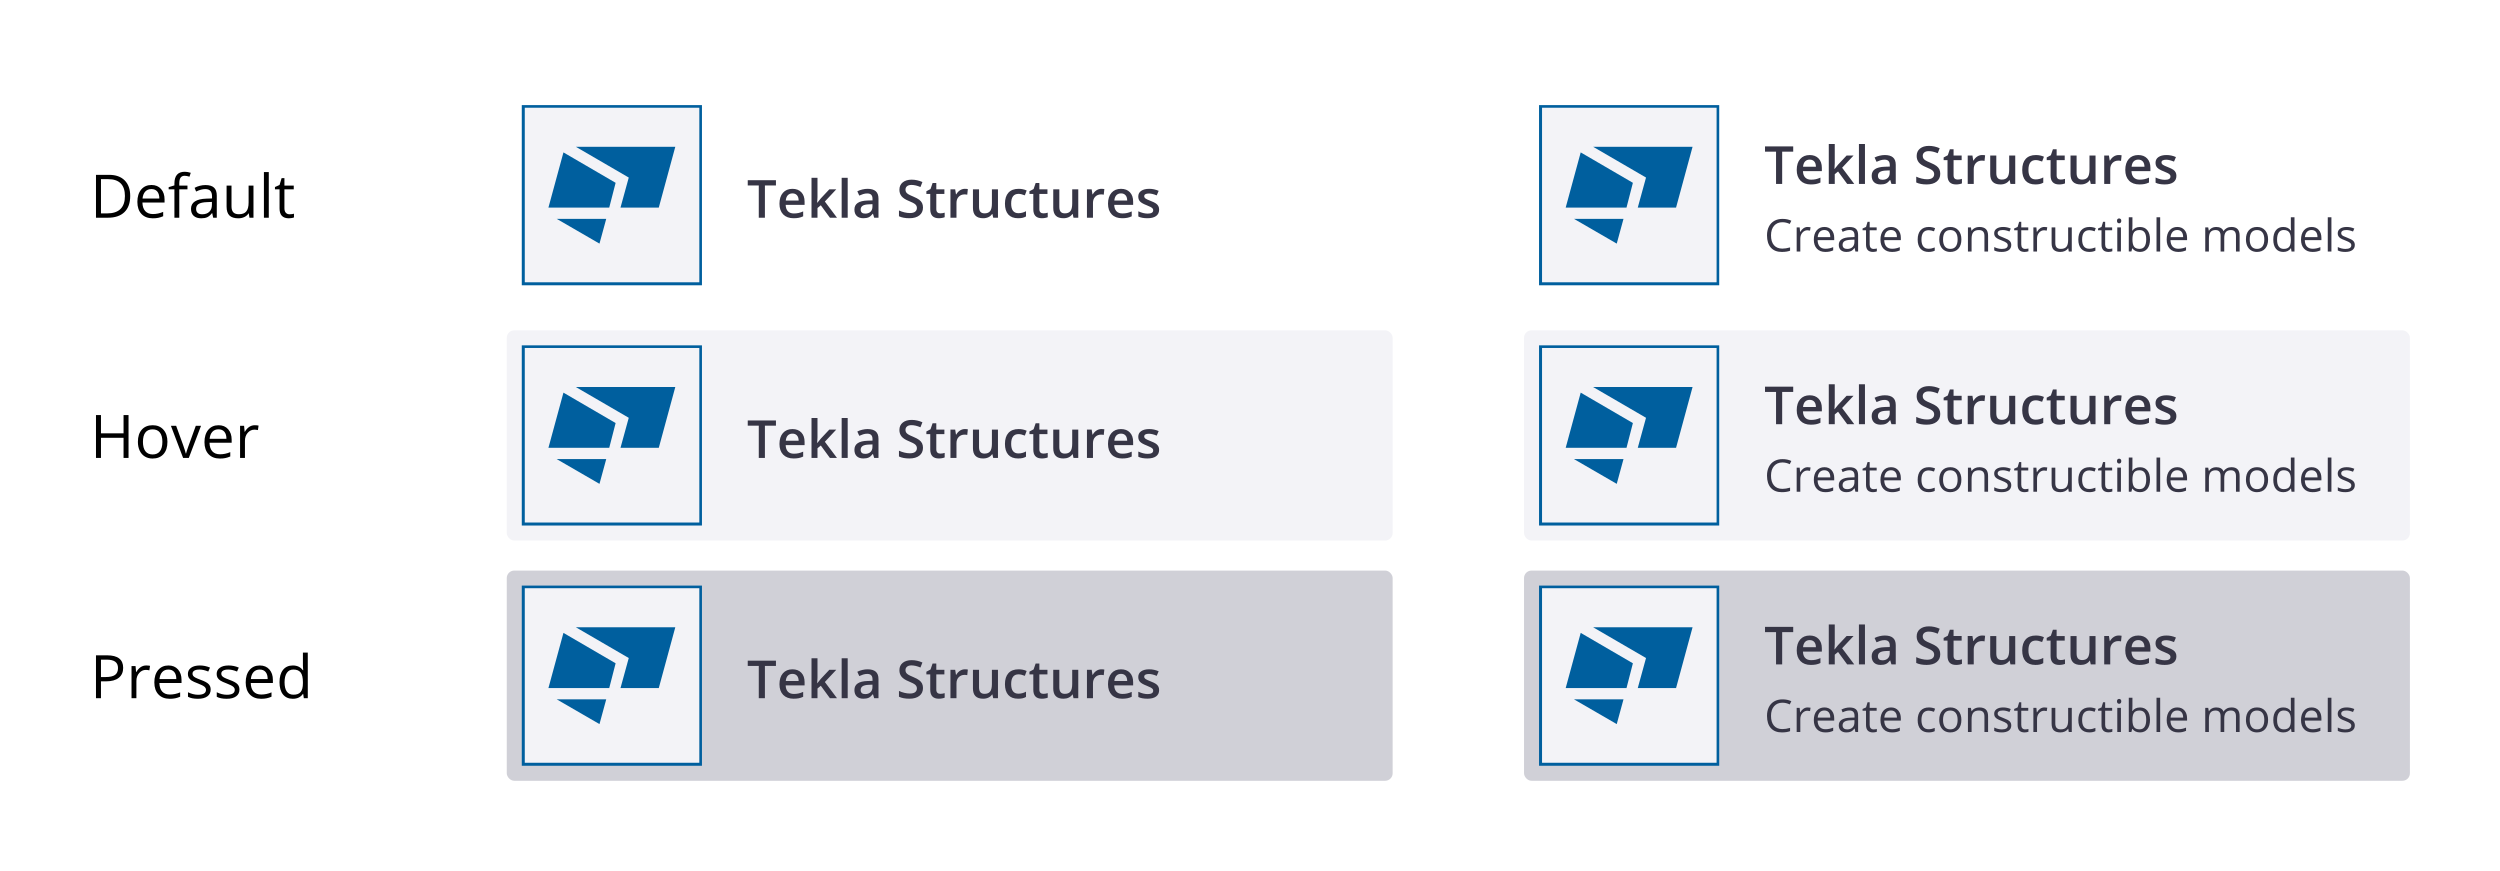 <svg xmlns="http://www.w3.org/2000/svg" width="666" height="232" fill="none"><path fill="#fff" d="M0 0h666v232H0z"/><path fill="#000" d="M34.688 52.18c0 1.885-.513 3.328-1.539 4.328C32.128 57.503 30.656 58 28.734 58h-3.164V46.578h3.5c1.776 0 3.156.492 4.141 1.477.984.984 1.477 2.359 1.477 4.125Zm-1.406.047c0-1.49-.375-2.612-1.125-3.367-.745-.755-1.854-1.133-3.328-1.133h-1.93v9.125h1.617c1.583 0 2.773-.388 3.57-1.164.797-.781 1.195-1.935 1.195-3.461Zm7.407 5.93c-1.266 0-2.266-.385-3-1.156-.729-.771-1.094-1.841-1.094-3.211 0-1.38.339-2.477 1.016-3.289.682-.812 1.596-1.219 2.742-1.219 1.073 0 1.922.354 2.547 1.063.625.703.938 1.633.938 2.789v.82h-5.898c.026 1.005.279 1.768.758 2.289.484.521 1.164.781 2.039.781.922 0 1.833-.193 2.734-.578v1.156c-.458.198-.893.339-1.305.422-.406.089-.898.133-1.476.133Zm-.352-7.789c-.688 0-1.237.224-1.648.672-.406.448-.646 1.068-.719 1.859h4.477c0-.818-.182-1.443-.547-1.875-.365-.438-.885-.656-1.562-.656Zm9.602.078h-2.18V58h-1.297v-7.555h-1.531v-.586l1.531-.469v-.476c0-2.104.919-3.156 2.758-3.156.453 0 .984.091 1.594.273l-.336 1.039c-.5-.161-.927-.242-1.281-.242-.489 0-.852.164-1.086.492-.234.323-.352.844-.352 1.562v.555h2.18v1.008ZM56.791 58l-.258-1.219h-.062c-.427.536-.854.901-1.281 1.094-.422.188-.951.281-1.586.281-.849 0-1.516-.219-2-.656-.479-.438-.719-1.06-.719-1.867 0-1.729 1.383-2.635 4.148-2.719l1.453-.047v-.531c0-.672-.146-1.167-.438-1.484-.286-.323-.747-.484-1.383-.484-.714 0-1.521.219-2.422.656l-.399-.992c.422-.229.883-.409 1.383-.539.505-.13 1.01-.195 1.516-.195 1.021 0 1.776.227 2.266.68.495.453.742 1.18.742 2.18V58h-.961Zm-2.93-.914c.807 0 1.44-.221 1.898-.664.464-.443.695-1.062.695-1.859v-.773l-1.297.055c-1.031.036-1.776.198-2.234.484-.453.281-.68.721-.68 1.32 0 .469.141.826.422 1.07.286.245.685.367 1.195.367Zm7.813-7.648v5.555c0 .698.159 1.219.477 1.562.318.344.815.516 1.492.516.896 0 1.55-.245 1.961-.734.417-.489.625-1.289.625-2.398v-4.5h1.297V58h-1.07l-.188-1.148h-.07c-.266.422-.635.745-1.109.969-.469.224-1.005.336-1.609.336-1.042 0-1.823-.247-2.344-.742-.516-.495-.773-1.286-.773-2.375v-5.602h1.312ZM71.604 58h-1.297V45.844h1.297V58Zm5.54-.914c.229 0 .451-.016.664-.047.213-.036.383-.073.508-.109v.992c-.141.068-.349.122-.625.164-.271.047-.516.07-.734.07-1.656 0-2.484-.872-2.484-2.617v-5.094h-1.226v-.625l1.226-.539.547-1.828h.75v1.984h2.484v1.008H75.769v5.039c0 .516.122.911.367 1.188.245.276.581.414 1.008.414ZM34.242 122h-1.328v-5.375h-6.016V122h-1.328v-11.422h1.328v4.86h6.016v-4.86h1.328V122Zm10.36-4.289c0 1.396-.351 2.487-1.055 3.273-.703.782-1.674 1.172-2.914 1.172-.766 0-1.445-.179-2.039-.539-.594-.359-1.052-.875-1.375-1.547-.323-.672-.484-1.458-.484-2.359 0-1.396.349-2.482 1.047-3.258.698-.781 1.667-1.172 2.906-1.172 1.198 0 2.148.399 2.852 1.196.708.796 1.062 1.875 1.062 3.234Zm-6.523 0c0 1.094.219 1.927.656 2.5s1.081.859 1.93.859c.849 0 1.492-.284 1.93-.851.443-.573.664-1.409.664-2.508 0-1.089-.221-1.914-.664-2.477-.438-.567-1.086-.851-1.945-.851-.849 0-1.49.278-1.922.836-.432.557-.648 1.388-.648 2.492ZM48.782 122l-3.25-8.562h1.391l1.844 5.078c.417 1.187.661 1.958.734 2.312h.062c.057-.276.237-.846.539-1.711.307-.87.992-2.763 2.055-5.679h1.391L50.298 122h-1.516Zm9.782.156c-1.266 0-2.266-.385-3-1.156-.729-.771-1.094-1.841-1.094-3.211 0-1.38.339-2.477 1.016-3.289.682-.812 1.596-1.219 2.742-1.219 1.073 0 1.922.354 2.547 1.063.625.703.938 1.633.938 2.789v.82h-5.898c.026 1.005.279 1.768.758 2.289.484.521 1.164.781 2.039.781.922 0 1.833-.192 2.734-.578v1.157c-.458.197-.893.338-1.305.421-.406.089-.898.133-1.477.133Zm-.352-7.789c-.688 0-1.237.224-1.648.672-.406.448-.646 1.068-.719 1.859h4.477c0-.817-.182-1.442-.547-1.875-.365-.437-.885-.656-1.562-.656Zm9.649-1.086c.38 0 .721.031 1.024.094l-.18 1.203c-.354-.078-.667-.117-.938-.117-.693 0-1.286.281-1.781.844-.49.562-.734 1.263-.734 2.101V122h-1.297v-8.562h1.07l.148 1.585h.062c.318-.557.701-.987 1.149-1.289.448-.302.94-.453 1.476-.453ZM32.812 177.906c0 1.156-.396 2.047-1.188 2.672-.786.62-1.914.93-3.383.93h-1.344V186h-1.328v-11.422h2.961c2.854 0 4.281 1.11 4.281 3.328Zm-5.914 2.461h1.195c1.177 0 2.029-.19 2.555-.57.526-.38.789-.99.789-1.828 0-.755-.247-1.318-.742-1.688-.495-.37-1.266-.554-2.312-.554h-1.484v4.64Zm12.047-3.086c.38 0 .721.031 1.023.094l-.18 1.203c-.354-.078-.667-.117-.938-.117-.693 0-1.286.281-1.781.844-.49.562-.734 1.263-.734 2.101V186h-1.297v-8.562h1.07l.148 1.585h.062c.318-.557.701-.987 1.148-1.289.448-.302.94-.453 1.477-.453Zm6.266 8.875c-1.266 0-2.266-.385-3-1.156-.729-.771-1.094-1.841-1.094-3.211 0-1.38.339-2.477 1.016-3.289.682-.812 1.596-1.219 2.742-1.219 1.073 0 1.922.354 2.547 1.063.625.703.938 1.633.938 2.789v.82h-5.898c.026 1.005.279 1.768.758 2.289.484.521 1.164.781 2.039.781.922 0 1.833-.192 2.734-.578v1.157c-.458.197-.893.338-1.305.421-.406.089-.898.133-1.476.133Zm-.352-7.789c-.688 0-1.237.224-1.648.672-.406.448-.646 1.068-.719 1.859h4.477c0-.817-.182-1.442-.547-1.875-.365-.437-.885-.656-1.562-.656Zm11.266 5.297c0 .797-.297 1.412-.891 1.844-.594.432-1.427.648-2.5.648-1.135 0-2.021-.179-2.656-.539v-1.203c.411.208.852.372 1.32.492.474.12.93.18 1.367.18.677 0 1.198-.107 1.562-.32.365-.219.547-.55.547-.993 0-.333-.146-.617-.438-.851-.286-.24-.849-.521-1.688-.844-.797-.297-1.365-.555-1.703-.773-.333-.224-.583-.477-.75-.758-.162-.281-.242-.617-.242-1.008 0-.698.284-1.247.852-1.648.568-.407 1.346-.61 2.336-.61.922 0 1.823.188 2.703.563l-.461 1.054c-.859-.354-1.638-.531-2.336-.531-.615 0-1.078.097-1.391.289-.312.193-.469.459-.469.797 0 .229.057.425.172.586.12.162.31.315.57.461.261.146.76.357 1.5.633 1.016.37 1.701.742 2.055 1.117.359.375.539.846.539 1.414Zm7.665 0c0 .797-.297 1.412-.891 1.844-.594.432-1.427.648-2.5.648-1.135 0-2.021-.179-2.656-.539v-1.203c.411.208.852.372 1.32.492.474.12.93.18 1.367.18.677 0 1.198-.107 1.562-.32.365-.219.547-.55.547-.993 0-.333-.146-.617-.438-.851-.286-.24-.849-.521-1.688-.844-.797-.297-1.365-.555-1.703-.773-.333-.224-.583-.477-.75-.758-.162-.281-.242-.617-.242-1.008 0-.698.284-1.247.852-1.648.568-.407 1.346-.61 2.336-.61.922 0 1.823.188 2.703.563l-.461 1.054c-.859-.354-1.638-.531-2.336-.531-.615 0-1.078.097-1.391.289-.312.193-.469.459-.469.797 0 .229.057.425.172.586.12.162.31.315.57.461.26.146.76.357 1.5.633 1.016.37 1.7.742 2.055 1.117.359.375.539.846.539 1.414Zm5.758 2.492c-1.266 0-2.266-.385-3-1.156-.729-.771-1.094-1.841-1.094-3.211 0-1.38.339-2.477 1.016-3.289.682-.812 1.596-1.219 2.742-1.219 1.073 0 1.922.354 2.547 1.063.625.703.938 1.633.938 2.789v.82h-5.898c.026 1.005.279 1.768.758 2.289.484.521 1.164.781 2.039.781.922 0 1.833-.192 2.734-.578v1.157c-.458.197-.893.338-1.305.421-.406.089-.898.133-1.476.133Zm-.352-7.789c-.688 0-1.237.224-1.648.672-.406.448-.646 1.068-.719 1.859h4.477c0-.817-.182-1.442-.547-1.875-.365-.437-.885-.656-1.562-.656Zm11.571 6.485h-.07c-.599.869-1.495 1.304-2.688 1.304-1.12 0-1.992-.383-2.617-1.148-.62-.766-.93-1.854-.93-3.266 0-1.411.312-2.508.938-3.289.625-.781 1.495-1.172 2.609-1.172 1.161 0 2.052.422 2.672 1.266h.102l-.055-.617-.031-.602v-3.484h1.297V186h-1.055l-.172-1.148Zm-2.594.218c.885 0 1.526-.239 1.922-.718.401-.485.602-1.263.602-2.336v-.274c0-1.213-.203-2.078-.609-2.594-.401-.52-1.044-.781-1.93-.781-.76 0-1.344.297-1.75.891-.401.588-.602 1.422-.602 2.5 0 1.094.201 1.919.602 2.476.401.558.99.836 1.766.836Z"/><path fill="#fff" d="M406 152h236v56H406z"/><rect width="236" height="56" x="406" y="152" fill="#D0D0D7" rx="2"/><path fill="#F3F3F7" d="M457.6 156.4h-47.2v47.2h47.2v-47.2Z"/><path fill="#005F9E" d="M410.8 156.7h46.5v46.5h-46.5v-46.5ZM410 204h48v-48h-48v48Z"/><path fill="#005F9E" d="m424.4 167.1 14.1 8.2-2.2 8h10.2l4.4-16.2h-26.5Z"/><path fill="#005F9E" d="m435 176.7-13.9-8.1-4 14.7h16.2l1.7-6.6ZM419.3 186.3h13.2l-1.8 6.6-11.4-6.6Z"/><path fill="#363545" d="M474.771 177h-1.633v-8.593h-2.94v-1.401h7.513v1.401h-2.94V177Zm7.63.137c-1.176 0-2.096-.342-2.762-1.026-.661-.688-.991-1.633-.991-2.837 0-1.235.308-2.205.923-2.912.615-.706 1.46-1.059 2.536-1.059.998 0 1.786.303 2.365.909.579.606.868 1.44.868 2.502v.868h-5.038c.023.734.221 1.299.595 1.695.374.392.9.588 1.579.588.447 0 .861-.041 1.244-.123.388-.086.802-.228 1.244-.424v1.306c-.392.187-.788.319-1.189.397-.401.077-.859.116-1.374.116Zm-.294-6.617c-.51 0-.921.161-1.231.485-.305.323-.487.795-.546 1.415h3.431c-.009-.624-.159-1.096-.451-1.415-.292-.324-.693-.485-1.203-.485Zm6.631 2.488.909-1.135 2.284-2.434h1.852l-3.042 3.248 3.234 4.313h-1.887l-2.427-3.315-.882.724V177h-1.592v-10.637h1.592v5.189l-.082 1.456h.041Zm8.088 3.992h-1.607v-10.637h1.607V177Zm7.055 0-.321-1.053h-.055c-.365.461-.732.775-1.101.944-.369.164-.843.246-1.422.246-.742 0-1.323-.201-1.743-.602-.414-.401-.622-.968-.622-1.702 0-.779.29-1.367.868-1.764.579-.396 1.461-.613 2.646-.649l1.306-.041v-.403c0-.483-.114-.844-.342-1.08-.224-.242-.572-.363-1.046-.363-.388 0-.759.057-1.114.171-.356.114-.698.248-1.026.403l-.519-1.148c.41-.214.859-.376 1.346-.485.488-.114.948-.171 1.381-.171.962 0 1.686.209 2.174.629.492.419.738 1.077.738 1.975V177h-1.148Zm-2.393-1.094c.584 0 1.051-.162 1.402-.485.355-.328.533-.786.533-1.374v-.656l-.971.041c-.756.027-1.308.155-1.654.382-.342.224-.513.568-.513 1.033 0 .337.1.599.301.786.2.182.501.273.902.273Zm15.396-1.62c0 .889-.321 1.586-.964 2.092s-1.529.759-2.659.759-2.056-.176-2.776-.527v-1.545c.456.215.939.383 1.45.506.515.123.993.185 1.435.185.647 0 1.124-.123 1.429-.369.31-.246.465-.577.465-.991 0-.374-.142-.691-.424-.951-.283-.259-.866-.567-1.75-.923-.912-.369-1.554-.79-1.928-1.264-.374-.474-.56-1.044-.56-1.709 0-.834.296-1.49.888-1.969.593-.478 1.388-.718 2.386-.718.957 0 1.91.21 2.857.629l-.519 1.333c-.889-.373-1.682-.56-2.379-.56-.529 0-.93.116-1.203.348-.274.228-.41.531-.41.909 0 .26.054.484.164.67.109.183.289.356.54.52.25.164.702.38 1.353.649.734.306 1.272.591 1.614.855.341.264.592.563.752.895.159.333.239.725.239 1.176Zm4.601 1.552c.392 0 .784-.062 1.176-.185v1.21c-.178.078-.408.142-.691.192-.278.054-.567.082-.868.082-1.522 0-2.283-.802-2.283-2.407v-4.074h-1.032v-.711l1.107-.588.547-1.599h.991v1.681h2.153v1.217h-2.153v4.047c0 .387.096.675.287.861.196.183.451.274.766.274Zm6.549-6.535c.324 0 .59.023.8.068l-.157 1.497c-.228-.055-.465-.082-.711-.082-.643 0-1.165.21-1.566.629-.396.419-.594.964-.594 1.634V177h-1.607v-7.561h1.258l.212 1.333h.082c.251-.451.577-.808.978-1.073.405-.264.84-.396 1.305-.396Zm7.561 7.697-.225-.991h-.082c-.224.351-.543.626-.957.827-.411.2-.88.301-1.409.301-.916 0-1.599-.228-2.05-.684-.452-.456-.677-1.146-.677-2.071v-4.943h1.62v4.663c0 .578.118 1.014.355 1.305.237.287.609.431 1.115.431.674 0 1.169-.201 1.483-.602.319-.405.479-1.082.479-2.03v-3.767h1.613V177h-1.265Zm6.625.137c-1.144 0-2.015-.333-2.612-.998-.592-.67-.888-1.63-.888-2.878 0-1.272.31-2.249.929-2.933.625-.683 1.525-1.025 2.701-1.025.797 0 1.515.148 2.153.444l-.485 1.292c-.679-.264-1.24-.396-1.682-.396-1.308 0-1.962.868-1.962 2.604 0 .848.162 1.486.485 1.914.329.424.807.636 1.436.636.715 0 1.392-.178 2.03-.533v1.401c-.287.169-.594.289-.923.362-.323.073-.717.11-1.182.11Zm6.72-1.299c.392 0 .784-.062 1.176-.185v1.21c-.178.078-.408.142-.691.192-.278.054-.567.082-.868.082-1.522 0-2.283-.802-2.283-2.407v-4.074h-1.032v-.711l1.107-.588.547-1.599h.991v1.681h2.154v1.217h-2.154v4.047c0 .387.096.675.287.861.196.183.452.274.766.274Zm8.046 1.162-.225-.991h-.082c-.224.351-.543.626-.957.827-.41.2-.88.301-1.408.301-.916 0-1.6-.228-2.051-.684-.451-.456-.677-1.146-.677-2.071v-4.943h1.62v4.663c0 .578.119 1.014.356 1.305.237.287.608.431 1.114.431.674 0 1.169-.201 1.483-.602.319-.405.479-1.082.479-2.03v-3.767h1.613V177h-1.265Zm7.411-7.697c.324 0 .59.023.8.068l-.157 1.497c-.228-.055-.465-.082-.711-.082-.643 0-1.165.21-1.566.629-.396.419-.594.964-.594 1.634V177h-1.607v-7.561h1.258l.212 1.333h.082c.25-.451.576-.808.977-1.073.406-.264.841-.396 1.306-.396Zm5.531 7.834c-1.176 0-2.097-.342-2.762-1.026-.661-.688-.991-1.633-.991-2.837 0-1.235.307-2.205.923-2.912.615-.706 1.46-1.059 2.536-1.059.998 0 1.786.303 2.365.909.579.606.868 1.44.868 2.502v.868h-5.038c.023.734.221 1.299.595 1.695.374.392.9.588 1.579.588.447 0 .861-.041 1.244-.123.387-.086.802-.228 1.244-.424v1.306c-.392.187-.788.319-1.189.397-.401.077-.859.116-1.374.116Zm-.294-6.617c-.511 0-.921.161-1.231.485-.305.323-.487.795-.547 1.415h3.432c-.009-.624-.159-1.096-.451-1.415-.292-.324-.693-.485-1.203-.485Zm10.159 4.327c0 .738-.269 1.305-.807 1.702-.538.392-1.308.588-2.311.588-1.007 0-1.816-.153-2.426-.458v-1.388c.888.41 1.715.615 2.481.615.989 0 1.483-.298 1.483-.895 0-.192-.054-.351-.164-.479-.109-.127-.289-.26-.54-.396-.25-.137-.599-.292-1.046-.465-.87-.337-1.46-.675-1.77-1.012-.305-.337-.458-.775-.458-1.312 0-.647.26-1.149.779-1.504.524-.36 1.235-.54 2.133-.54.889 0 1.73.18 2.522.54l-.519 1.21c-.816-.338-1.502-.506-2.058-.506-.847 0-1.271.241-1.271.724 0 .237.109.438.328.602.223.164.706.39 1.449.677.625.241 1.078.462 1.361.663.282.2.492.433.628.697.137.26.206.572.206.937ZM474.846 187.201c-.942 0-1.686.315-2.233.944-.543.625-.814 1.482-.814 2.572 0 1.121.262 1.988.785 2.601.527.61 1.277.914 2.25.914.598 0 1.279-.107 2.045-.322v.873c-.594.223-1.326.334-2.197.334-1.262 0-2.237-.383-2.924-1.148-.684-.766-1.026-1.854-1.026-3.264 0-.883.164-1.656.493-2.32.332-.664.808-1.176 1.429-1.535.625-.36 1.36-.539 2.203-.539.899 0 1.684.164 2.356.492l-.422.855c-.648-.304-1.297-.457-1.945-.457Zm6.715 1.26c.285 0 .541.023.768.07l-.135.903c-.266-.059-.5-.088-.703-.088-.52 0-.965.211-1.336.633-.367.421-.551.947-.551 1.576V195h-.972v-6.422h.802l.112 1.19h.047c.238-.418.525-.741.861-.967.336-.227.705-.34 1.107-.34Zm4.712 6.656c-.949 0-1.699-.289-2.25-.867-.547-.578-.82-1.381-.82-2.408 0-1.035.253-1.858.761-2.467.512-.609 1.198-.914 2.057-.914.805 0 1.441.266 1.91.797.469.527.703 1.224.703 2.092v.615h-4.424c.02.754.209 1.326.569 1.717.363.39.873.586 1.529.586.691 0 1.375-.145 2.051-.434v.867c-.344.149-.67.254-.979.317-.304.066-.674.099-1.107.099Zm-.264-5.842c-.515 0-.928.168-1.236.504-.305.336-.484.801-.539 1.395h3.357c0-.613-.136-1.082-.41-1.406-.273-.329-.664-.493-1.172-.493Zm8.269 5.725-.194-.914h-.047c-.32.402-.64.676-.961.82-.316.141-.713.211-1.189.211-.637 0-1.137-.164-1.5-.492-.359-.328-.539-.795-.539-1.4 0-1.297 1.037-1.977 3.111-2.039l1.09-.036v-.398c0-.504-.109-.875-.328-1.113-.215-.243-.561-.364-1.037-.364-.535 0-1.141.164-1.817.493l-.298-.745c.316-.171.662-.306 1.037-.404.379-.098.757-.146 1.136-.146.766 0 1.332.17 1.7.509.371.34.556.885.556 1.635V195h-.72Zm-2.198-.686c.606 0 1.08-.166 1.424-.498.348-.332.522-.796.522-1.394v-.58l-.973.041c-.774.027-1.332.148-1.676.363-.34.211-.51.541-.51.99 0 .352.106.619.317.803.215.184.513.275.896.275Zm7.032 0c.172 0 .338-.011.498-.035.16-.027.287-.054.381-.082v.744c-.105.051-.262.092-.469.123-.203.036-.386.053-.55.053-1.243 0-1.864-.654-1.864-1.963v-3.82h-.92v-.469l.92-.404.41-1.371h.563v1.488h1.863v.756h-1.863v3.779c0 .387.092.684.275.891.184.207.436.31.756.31Zm4.911.803c-.949 0-1.699-.289-2.25-.867-.547-.578-.82-1.381-.82-2.408 0-1.035.254-1.858.761-2.467.512-.609 1.198-.914 2.057-.914.805 0 1.441.266 1.91.797.469.527.703 1.224.703 2.092v.615h-4.423c.019.754.209 1.326.568 1.717.363.39.873.586 1.529.586.692 0 1.375-.145 2.051-.434v.867c-.344.149-.67.254-.979.317-.304.066-.673.099-1.107.099Zm-.264-5.842c-.515 0-.927.168-1.236.504-.305.336-.484.801-.539 1.395h3.357c0-.613-.136-1.082-.41-1.406-.273-.329-.664-.493-1.172-.493Zm10.033 5.842c-.93 0-1.65-.285-2.162-.855-.508-.574-.762-1.385-.762-2.432 0-1.074.258-1.904.774-2.49.519-.586 1.257-.879 2.214-.879.309 0 .618.033.926.1.309.066.551.144.727.234l-.299.826c-.215-.086-.449-.156-.703-.211-.254-.058-.479-.088-.674-.088-1.305 0-1.957.832-1.957 2.496 0 .789.158 1.395.475 1.817.32.422.793.633 1.418.633.535 0 1.084-.116 1.646-.346v.861c-.43.223-.971.334-1.623.334Zm8.725-3.334c0 1.047-.263 1.865-.791 2.455-.527.586-1.256.879-2.185.879-.574 0-1.084-.135-1.53-.404-.445-.27-.789-.656-1.031-1.16-.242-.504-.363-1.094-.363-1.77 0-1.047.262-1.861.785-2.443.524-.586 1.25-.879 2.18-.879.898 0 1.611.299 2.138.896.532.598.797 1.407.797 2.426Zm-4.892 0c0 .821.164 1.446.492 1.875.328.43.811.645 1.447.645.637 0 1.119-.213 1.447-.639.333-.43.499-1.057.499-1.881 0-.816-.166-1.435-.499-1.857-.328-.426-.814-.639-1.458-.639-.637 0-1.118.209-1.442.627-.324.418-.486 1.041-.486 1.869ZM528.653 195v-4.154c0-.524-.119-.914-.358-1.172-.238-.258-.611-.387-1.119-.387-.672 0-1.164.182-1.476.545-.313.363-.469.963-.469 1.799V195h-.973v-6.422h.791l.159.879h.046c.2-.316.479-.561.838-.732.36-.176.76-.264 1.201-.264.774 0 1.356.187 1.747.562.39.372.585.967.585 1.788V195h-.972Zm7.149-1.752c0 .598-.223 1.059-.668 1.383-.445.324-1.07.486-1.875.486-.852 0-1.516-.135-1.992-.404v-.902c.308.156.638.279.99.369.355.09.697.134 1.025.134.508 0 .899-.08 1.172-.24.274-.164.41-.412.41-.744 0-.25-.109-.463-.328-.639-.215-.179-.636-.39-1.265-.632-.598-.223-1.024-.416-1.278-.58-.25-.168-.437-.358-.562-.569-.121-.211-.182-.463-.182-.756 0-.523.213-.935.639-1.236.426-.305 1.01-.457 1.752-.457.691 0 1.367.141 2.027.422l-.346.791c-.644-.266-1.228-.399-1.751-.399-.461 0-.809.073-1.043.217-.235.145-.352.344-.352.598 0 .172.043.318.129.439.09.121.232.237.428.346.195.109.57.268 1.125.475.761.277 1.275.556 1.541.838.269.281.404.634.404 1.06Zm3.692 1.066c.172 0 .338-.011.498-.035.16-.027.287-.054.381-.082v.744c-.105.051-.262.092-.469.123-.203.036-.386.053-.551.053-1.242 0-1.863-.654-1.863-1.963v-3.82h-.92v-.469l.92-.404.41-1.371h.563v1.488h1.863v.756h-1.863v3.779c0 .387.092.684.275.891.184.207.436.31.756.31Zm5.128-5.853c.285 0 .541.023.767.07l-.134.903c-.266-.059-.5-.088-.704-.088-.519 0-.964.211-1.336.633-.367.421-.55.947-.55 1.576V195h-.973v-6.422h.803l.111 1.19h.047c.238-.418.525-.741.861-.967.336-.227.705-.34 1.108-.34Zm2.913.117v4.166c0 .524.119.914.357 1.172.238.258.611.387 1.119.387.672 0 1.162-.184 1.471-.551.312-.367.469-.967.469-1.799v-3.375h.972V195h-.803l-.14-.861h-.053c-.199.316-.476.558-.832.726-.351.168-.754.252-1.207.252-.781 0-1.367-.185-1.758-.556-.386-.372-.58-.965-.58-1.782v-4.201h.985Zm9.053 6.539c-.93 0-1.65-.285-2.162-.855-.508-.574-.762-1.385-.762-2.432 0-1.074.258-1.904.774-2.49.519-.586 1.257-.879 2.214-.879.309 0 .618.033.926.1.309.066.551.144.727.234l-.299.826c-.215-.086-.449-.156-.703-.211-.254-.058-.479-.088-.674-.088-1.305 0-1.957.832-1.957 2.496 0 .789.158 1.395.475 1.817.32.422.793.633 1.418.633.535 0 1.084-.116 1.646-.346v.861c-.43.223-.971.334-1.623.334Zm5.257-.803c.171 0 .337-.011.498-.035.16-.027.287-.054.38-.082v.744c-.105.051-.261.092-.468.123-.203.036-.387.053-.551.053-1.242 0-1.863-.654-1.863-1.963v-3.82h-.92v-.469l.92-.404.41-1.371h.562v1.488h1.864v.756h-1.864v3.779c0 .387.092.684.276.891.183.207.435.31.756.31Zm3.17.686h-.972v-6.422h.972V195Zm-1.055-8.162c0-.223.055-.385.165-.486.109-.106.246-.159.41-.159.156 0 .291.053.404.159.113.105.17.267.17.486 0 .219-.057.383-.17.492-.113.106-.248.158-.404.158-.164 0-.301-.052-.41-.158-.11-.109-.165-.273-.165-.492Zm6.136 1.635c.844 0 1.498.289 1.963.867.469.574.703 1.389.703 2.443 0 1.055-.236 1.875-.709 2.461-.469.582-1.121.873-1.957.873-.418 0-.801-.076-1.148-.228-.344-.157-.633-.395-.868-.715h-.07l-.205.826h-.697v-9.117h.972v2.215c0 .496-.015.941-.047 1.336h.047c.453-.641 1.125-.961 2.016-.961Zm-.141.814c-.664 0-1.142.192-1.435.574-.293.379-.44 1.02-.44 1.922 0 .903.151 1.549.451 1.94.301.386.784.58 1.448.58.597 0 1.043-.217 1.336-.651.293-.437.439-1.064.439-1.881 0-.835-.146-1.459-.439-1.869-.293-.41-.746-.615-1.36-.615ZM575.47 195h-.973v-9.117h.973V195Zm4.805.117c-.949 0-1.699-.289-2.25-.867-.547-.578-.82-1.381-.82-2.408 0-1.035.254-1.858.761-2.467.512-.609 1.198-.914 2.057-.914.805 0 1.442.266 1.91.797.469.527.703 1.224.703 2.092v.615h-4.423c.019.754.209 1.326.568 1.717.363.39.873.586 1.529.586.692 0 1.375-.145 2.051-.434v.867c-.344.149-.67.254-.979.317-.304.066-.673.099-1.107.099Zm-.264-5.842c-.515 0-.927.168-1.236.504-.305.336-.484.801-.539 1.395h3.357c0-.613-.136-1.082-.41-1.406-.273-.329-.664-.493-1.172-.493ZM595.663 195v-4.178c0-.511-.109-.894-.328-1.148-.219-.258-.559-.387-1.019-.387-.606 0-1.053.174-1.342.522-.289.347-.434.882-.434 1.605V195h-.973v-4.178c0-.511-.109-.894-.328-1.148-.218-.258-.56-.387-1.025-.387-.609 0-1.057.184-1.342.551-.281.363-.422.961-.422 1.793V195h-.972v-6.422h.791l.158.879h.047c.183-.312.441-.557.773-.732.336-.176.711-.264 1.125-.264 1.004 0 1.66.363 1.969 1.09h.047c.191-.336.469-.602.832-.797.363-.195.777-.293 1.242-.293.727 0 1.27.187 1.629.562.363.372.545.967.545 1.788V195h-.973Zm8.556-3.217c0 1.047-.264 1.865-.791 2.455-.528.586-1.256.879-2.186.879-.574 0-1.084-.135-1.529-.404-.446-.27-.789-.656-1.032-1.16-.242-.504-.363-1.094-.363-1.77 0-1.047.262-1.861.785-2.443.524-.586 1.25-.879 2.18-.879.898 0 1.611.299 2.139.896.531.598.797 1.407.797 2.426Zm-4.893 0c0 .821.164 1.446.492 1.875.328.43.811.645 1.447.645.637 0 1.12-.213 1.448-.639.332-.43.498-1.057.498-1.881 0-.816-.166-1.435-.498-1.857-.328-.426-.815-.639-1.459-.639-.637 0-1.117.209-1.442.627-.324.418-.486 1.041-.486 1.869Zm11.005 2.356h-.053c-.449.652-1.121.978-2.016.978-.84 0-1.494-.287-1.963-.861-.464-.574-.697-1.391-.697-2.449 0-1.059.234-1.881.703-2.467.469-.586 1.121-.879 1.957-.879.871 0 1.539.316 2.004.949h.076l-.041-.463-.023-.451v-2.613h.973V195h-.791l-.129-.861Zm-1.946.164c.664 0 1.145-.18 1.442-.539.301-.364.451-.948.451-1.752v-.205c0-.911-.152-1.559-.457-1.946-.301-.39-.783-.586-1.447-.586-.571 0-1.008.223-1.313.668-.301.442-.451 1.067-.451 1.875 0 .821.15 1.44.451 1.858.301.418.742.627 1.324.627Zm7.677.814c-.949 0-1.699-.289-2.25-.867-.547-.578-.821-1.381-.821-2.408 0-1.035.254-1.858.762-2.467.512-.609 1.197-.914 2.057-.914.805 0 1.441.266 1.91.797.469.527.703 1.224.703 2.092v.615h-4.424c.02.754.209 1.326.569 1.717.363.39.873.586 1.529.586.691 0 1.375-.145 2.051-.434v.867c-.344.149-.67.254-.979.317-.304.066-.674.099-1.107.099Zm-.264-5.842c-.515 0-.928.168-1.236.504-.305.336-.485.801-.539 1.395h3.357c0-.613-.137-1.082-.41-1.406-.273-.329-.664-.493-1.172-.493ZM621.09 195h-.973v-9.117h.973V195Zm6.235-1.752c0 .598-.223 1.059-.668 1.383-.445.324-1.07.486-1.875.486-.852 0-1.516-.135-1.992-.404v-.902c.308.156.638.279.99.369.355.09.697.134 1.025.134.508 0 .899-.08 1.172-.24.274-.164.41-.412.41-.744 0-.25-.109-.463-.328-.639-.215-.179-.636-.39-1.265-.632-.598-.223-1.024-.416-1.278-.58-.25-.168-.437-.358-.562-.569-.121-.211-.182-.463-.182-.756 0-.523.213-.935.639-1.236.426-.305 1.01-.457 1.752-.457.691 0 1.367.141 2.027.422l-.346.791c-.644-.266-1.228-.399-1.752-.399-.46 0-.808.073-1.042.217-.235.145-.352.344-.352.598 0 .172.043.318.129.439.09.121.232.237.428.346.195.109.57.268 1.125.475.761.277 1.275.556 1.541.838.269.281.404.634.404 1.06Z"/><path fill="#fff" d="M135 152h236v56H135z"/><rect width="236" height="56" x="135" y="152" fill="#D0D0D7" rx="2"/><path fill="#363545" d="M203.771 186h-1.633v-8.593h-2.94v-1.401h7.513v1.401h-2.94V186Zm7.63.137c-1.176 0-2.096-.342-2.762-1.026-.661-.688-.991-1.633-.991-2.837 0-1.235.308-2.205.923-2.912.615-.706 1.46-1.059 2.536-1.059.998 0 1.786.303 2.365.909.579.606.868 1.44.868 2.502v.868h-5.038c.023.734.221 1.299.595 1.695.374.392.9.588 1.579.588.447 0 .861-.041 1.244-.123.388-.086.802-.228 1.244-.424v1.306c-.392.187-.788.319-1.189.397-.401.077-.859.116-1.374.116Zm-.294-6.617c-.51 0-.921.161-1.231.485-.305.323-.487.795-.546 1.415h3.431c-.009-.624-.159-1.096-.451-1.415-.292-.324-.693-.485-1.203-.485Zm6.631 2.488.909-1.135 2.284-2.434h1.852l-3.042 3.248 3.234 4.313h-1.887l-2.427-3.315-.882.724V186h-1.592v-10.637h1.592v5.189l-.082 1.456h.041Zm8.088 3.992h-1.607v-10.637h1.607V186Zm7.055 0-.321-1.053h-.055c-.365.461-.732.775-1.101.944-.369.164-.843.246-1.422.246-.742 0-1.323-.201-1.743-.602-.414-.401-.622-.968-.622-1.702 0-.779.29-1.367.868-1.764.579-.396 1.461-.613 2.646-.649l1.306-.041v-.403c0-.483-.114-.844-.342-1.08-.224-.242-.572-.363-1.046-.363-.388 0-.759.057-1.114.171-.356.114-.698.248-1.026.403l-.519-1.148c.41-.214.859-.376 1.346-.485.488-.114.948-.171 1.381-.171.962 0 1.686.209 2.174.629.492.419.738 1.077.738 1.975V186h-1.148Zm-2.393-1.094c.584 0 1.051-.162 1.402-.485.355-.328.533-.786.533-1.374v-.656l-.971.041c-.756.027-1.308.155-1.654.382-.342.224-.513.568-.513 1.033 0 .337.1.599.301.786.2.182.501.273.902.273Zm15.396-1.62c0 .889-.321 1.586-.964 2.092s-1.529.759-2.659.759-2.056-.176-2.776-.527v-1.545c.456.215.939.383 1.45.506.515.123.993.185 1.435.185.647 0 1.124-.123 1.429-.369.31-.246.465-.577.465-.991 0-.374-.142-.691-.424-.951-.283-.259-.866-.567-1.75-.923-.912-.369-1.554-.79-1.928-1.264-.374-.474-.56-1.044-.56-1.709 0-.834.296-1.49.888-1.969.593-.478 1.388-.718 2.386-.718.957 0 1.91.21 2.857.629l-.519 1.333c-.889-.373-1.682-.56-2.379-.56-.529 0-.93.116-1.203.348-.274.228-.41.531-.41.909 0 .26.054.484.164.67.109.183.289.356.54.52.25.164.702.38 1.353.649.734.306 1.272.591 1.614.855.341.264.592.563.752.895.159.333.239.725.239 1.176Zm4.601 1.552c.392 0 .784-.062 1.176-.185v1.21c-.178.078-.408.142-.691.192-.278.054-.567.082-.868.082-1.522 0-2.283-.802-2.283-2.407v-4.074h-1.032v-.711l1.107-.588.547-1.599h.991v1.681h2.153v1.217h-2.153v4.047c0 .387.096.675.287.861.196.183.451.274.766.274Zm6.549-6.535c.324 0 .59.023.8.068l-.157 1.497c-.228-.055-.465-.082-.711-.082-.643 0-1.165.21-1.566.629-.396.419-.594.964-.594 1.634V186h-1.607v-7.561h1.258l.212 1.333h.082c.251-.451.577-.808.978-1.073.405-.264.84-.396 1.305-.396Zm7.561 7.697-.225-.991h-.082c-.224.351-.543.626-.957.827-.411.2-.88.301-1.409.301-.916 0-1.599-.228-2.05-.684-.452-.456-.677-1.146-.677-2.071v-4.943h1.62v4.663c0 .578.118 1.014.355 1.305.237.287.609.431 1.115.431.674 0 1.169-.201 1.483-.602.319-.405.479-1.082.479-2.03v-3.767h1.613V186h-1.265Zm6.625.137c-1.144 0-2.015-.333-2.612-.998-.592-.67-.888-1.63-.888-2.878 0-1.272.31-2.249.929-2.933.625-.683 1.525-1.025 2.701-1.025.797 0 1.515.148 2.153.444l-.485 1.292c-.679-.264-1.24-.396-1.682-.396-1.308 0-1.962.868-1.962 2.604 0 .848.162 1.486.485 1.914.329.424.807.636 1.436.636.715 0 1.392-.178 2.03-.533v1.401c-.287.169-.594.289-.923.362-.323.073-.717.11-1.182.11Zm6.72-1.299c.392 0 .784-.062 1.176-.185v1.21c-.178.078-.408.142-.691.192-.278.054-.567.082-.868.082-1.522 0-2.283-.802-2.283-2.407v-4.074h-1.032v-.711l1.107-.588.547-1.599h.991v1.681h2.154v1.217h-2.154v4.047c0 .387.096.675.287.861.196.183.452.274.766.274Zm8.046 1.162-.225-.991h-.082c-.224.351-.543.626-.957.827-.41.2-.88.301-1.408.301-.916 0-1.6-.228-2.051-.684-.451-.456-.677-1.146-.677-2.071v-4.943h1.62v4.663c0 .578.119 1.014.356 1.305.237.287.608.431 1.114.431.674 0 1.169-.201 1.483-.602.319-.405.479-1.082.479-2.03v-3.767h1.613V186h-1.265Zm7.411-7.697c.324 0 .59.023.8.068l-.157 1.497c-.228-.055-.465-.082-.711-.082-.643 0-1.165.21-1.566.629-.396.419-.594.964-.594 1.634V186h-1.607v-7.561h1.258l.212 1.333h.082c.25-.451.576-.808.977-1.073.406-.264.841-.396 1.306-.396Zm5.531 7.834c-1.176 0-2.097-.342-2.762-1.026-.661-.688-.991-1.633-.991-2.837 0-1.235.307-2.205.923-2.912.615-.706 1.46-1.059 2.536-1.059.998 0 1.786.303 2.365.909.579.606.868 1.44.868 2.502v.868h-5.038c.023.734.221 1.299.595 1.695.374.392.9.588 1.579.588.447 0 .861-.041 1.244-.123.387-.086.802-.228 1.244-.424v1.306c-.392.187-.788.319-1.189.397-.401.077-.859.116-1.374.116Zm-.294-6.617c-.511 0-.921.161-1.231.485-.305.323-.487.795-.547 1.415h3.432c-.009-.624-.159-1.096-.451-1.415-.292-.324-.693-.485-1.203-.485Zm10.159 4.327c0 .738-.269 1.305-.807 1.702-.538.392-1.308.588-2.311.588-1.007 0-1.816-.153-2.426-.458v-1.388c.888.41 1.715.615 2.481.615.989 0 1.483-.298 1.483-.895 0-.192-.054-.351-.164-.479-.109-.127-.289-.26-.54-.396-.25-.137-.599-.292-1.046-.465-.87-.337-1.46-.675-1.77-1.012-.305-.337-.458-.775-.458-1.312 0-.647.26-1.149.779-1.504.524-.36 1.235-.54 2.133-.54.889 0 1.73.18 2.522.54l-.519 1.21c-.816-.338-1.502-.506-2.058-.506-.847 0-1.271.241-1.271.724 0 .237.109.438.328.602.223.164.706.39 1.449.677.625.241 1.078.462 1.361.663.282.2.492.433.628.697.137.26.206.572.206.937Z"/><path fill="#F3F3F7" d="M186.6 156.4h-47.2v47.2h47.2v-47.2Z"/><path fill="#005F9E" d="M139.8 156.7h46.5v46.5h-46.5v-46.5ZM139 204h48v-48h-48v48Z"/><path fill="#005F9E" d="m153.4 167.1 14.1 8.2-2.2 8h10.2l4.4-16.2h-26.5Z"/><path fill="#005F9E" d="m164 176.7-13.9-8.1-4 14.7h16.2l1.7-6.6ZM148.3 186.3h13.2l-1.8 6.6-11.4-6.6Z"/><path fill="#363545" d="M474.771 49h-1.633v-8.593h-2.94v-1.401h7.513v1.401h-2.94V49Zm7.63.137c-1.176 0-2.096-.342-2.762-1.025-.661-.688-.991-1.634-.991-2.837 0-1.235.308-2.206.923-2.912.615-.706 1.46-1.06 2.536-1.06.998 0 1.786.303 2.365.909.579.606.868 1.44.868 2.502v.868h-5.038c.023.734.221 1.299.595 1.695.374.392.9.588 1.579.588.447 0 .861-.041 1.244-.123.388-.087.802-.228 1.244-.424v1.306c-.392.187-.788.319-1.189.397-.401.077-.859.116-1.374.116Zm-.294-6.617c-.51 0-.921.162-1.231.485-.305.324-.487.795-.546 1.415h3.431c-.009-.624-.159-1.096-.451-1.415-.292-.324-.693-.485-1.203-.485Zm6.631 2.488.909-1.135 2.284-2.433h1.852l-3.042 3.247L493.975 49h-1.887l-2.427-3.315-.882.725V49h-1.592V38.363h1.592v5.189l-.082 1.456h.041ZM496.826 49h-1.607V38.363h1.607V49Zm7.055 0-.321-1.053h-.055c-.365.46-.732.775-1.101.943-.369.164-.843.246-1.422.246-.742 0-1.323-.201-1.743-.602-.414-.401-.622-.969-.622-1.702 0-.779.29-1.367.868-1.764.579-.396 1.461-.613 2.646-.649l1.306-.041v-.403c0-.483-.114-.843-.342-1.08-.224-.241-.572-.362-1.046-.362-.388 0-.759.057-1.114.171-.356.114-.698.248-1.026.403l-.519-1.148c.41-.214.859-.376 1.346-.485.488-.114.948-.171 1.381-.171.962 0 1.686.21 2.174.629.492.419.738 1.078.738 1.976V49h-1.148Zm-2.393-1.094c.584 0 1.051-.162 1.402-.485.355-.328.533-.786.533-1.374v-.656l-.971.041c-.756.027-1.308.155-1.654.383-.342.223-.513.567-.513 1.032 0 .337.1.599.301.786.2.182.501.273.902.273Zm15.396-1.62c0 .889-.321 1.586-.964 2.092-.643.506-1.529.759-2.659.759s-2.056-.175-2.776-.526v-1.545c.456.214.939.383 1.45.506.515.123.993.185 1.435.185.647 0 1.124-.123 1.429-.369.31-.246.465-.577.465-.991 0-.374-.142-.69-.424-.95-.283-.26-.866-.567-1.75-.923-.912-.369-1.554-.791-1.928-1.265-.374-.474-.56-1.044-.56-1.709 0-.834.296-1.49.888-1.969.593-.478 1.388-.718 2.386-.718.957 0 1.91.21 2.857.629l-.519 1.333c-.889-.374-1.682-.56-2.379-.56-.529 0-.93.116-1.203.349-.274.228-.41.531-.41.909 0 .26.054.483.164.67.109.182.289.355.54.519.25.164.702.381 1.353.649.734.305 1.272.59 1.614.854.341.264.592.563.752.896.159.333.239.725.239 1.176Zm4.601 1.552c.392 0 .784-.061 1.176-.185v1.21c-.178.077-.408.141-.691.191-.278.055-.567.082-.868.082-1.522 0-2.283-.802-2.283-2.406v-4.074h-1.032v-.711l1.107-.588.547-1.6h.991v1.682h2.153v1.217h-2.153v4.047c0 .387.096.674.287.861.196.182.451.273.766.273Zm6.549-6.535c.324 0 .59.023.8.068l-.157 1.497c-.228-.055-.465-.082-.711-.082-.643 0-1.165.21-1.566.629-.396.419-.594.964-.594 1.634V49h-1.607v-7.561h1.258l.212 1.333h.082c.251-.451.577-.809.978-1.073.405-.264.84-.397 1.305-.397ZM535.595 49l-.225-.991h-.082c-.224.351-.543.627-.957.827-.411.201-.88.301-1.409.301-.916 0-1.599-.228-2.05-.684-.452-.456-.677-1.146-.677-2.071v-4.942h1.62v4.662c0 .579.118 1.014.355 1.306.237.287.609.431 1.115.431.674 0 1.169-.201 1.483-.602.319-.406.479-1.082.479-2.03v-3.767h1.613V49h-1.265Zm6.625.137c-1.144 0-2.015-.333-2.612-.998-.592-.67-.888-1.629-.888-2.878 0-1.271.31-2.249.929-2.933.625-.684 1.525-1.025 2.701-1.025.797 0 1.515.148 2.153.444l-.485 1.292c-.679-.264-1.24-.397-1.682-.397-1.308 0-1.962.868-1.962 2.604 0 .848.162 1.486.485 1.914.329.424.807.636 1.436.636.715 0 1.392-.178 2.03-.533v1.401c-.287.169-.594.289-.923.362-.323.073-.717.109-1.182.109Zm6.72-1.299c.392 0 .784-.061 1.176-.185v1.21c-.178.077-.408.141-.691.191-.278.055-.567.082-.868.082-1.522 0-2.283-.802-2.283-2.406v-4.074h-1.032v-.711l1.107-.588.547-1.6h.991v1.682h2.154v1.217h-2.154v4.047c0 .387.096.674.287.861.196.182.452.273.766.273ZM556.986 49l-.225-.991h-.082c-.224.351-.543.627-.957.827-.41.201-.88.301-1.408.301-.916 0-1.6-.228-2.051-.684-.451-.456-.677-1.146-.677-2.071v-4.942h1.62v4.662c0 .579.119 1.014.356 1.306.237.287.608.431 1.114.431.674 0 1.169-.201 1.483-.602.319-.406.479-1.082.479-2.03v-3.767h1.613V49h-1.265Zm7.411-7.697c.324 0 .59.023.8.068l-.157 1.497c-.228-.055-.465-.082-.711-.082-.643 0-1.165.21-1.566.629-.396.419-.594.964-.594 1.634V49h-1.607v-7.561h1.258l.212 1.333h.082c.25-.451.576-.809.977-1.073.406-.264.841-.397 1.306-.397Zm5.531 7.834c-1.176 0-2.097-.342-2.762-1.025-.661-.688-.991-1.634-.991-2.837 0-1.235.307-2.206.923-2.912.615-.706 1.46-1.06 2.536-1.06.998 0 1.786.303 2.365.909.579.606.868 1.44.868 2.502v.868h-5.038c.023.734.221 1.299.595 1.695.374.392.9.588 1.579.588.447 0 .861-.041 1.244-.123.387-.087.802-.228 1.244-.424v1.306c-.392.187-.788.319-1.189.397-.401.077-.859.116-1.374.116Zm-.294-6.617c-.511 0-.921.162-1.231.485-.305.324-.487.795-.547 1.415h3.432c-.009-.624-.159-1.096-.451-1.415-.292-.324-.693-.485-1.203-.485Zm10.159 4.327c0 .738-.269 1.306-.807 1.702-.538.392-1.308.588-2.311.588-1.007 0-1.816-.153-2.426-.458V47.291c.888.41 1.715.615 2.481.615.989 0 1.483-.298 1.483-.895 0-.191-.054-.351-.164-.478-.109-.128-.289-.26-.54-.397-.25-.137-.599-.292-1.046-.465-.87-.337-1.46-.674-1.77-1.012-.305-.337-.458-.775-.458-1.312 0-.647.26-1.149.779-1.504.524-.36 1.235-.54 2.133-.54.889 0 1.73.18 2.522.54l-.519 1.21c-.816-.337-1.502-.506-2.058-.506-.847 0-1.271.241-1.271.725 0 .237.109.438.328.602.223.164.706.39 1.449.677.625.241 1.078.463 1.361.663.282.201.492.433.628.697.137.26.206.572.206.936ZM474.846 59.201c-.942 0-1.686.314-2.233.943-.543.625-.814 1.482-.814 2.572 0 1.121.262 1.988.785 2.602.527.609 1.277.914 2.25.914.598 0 1.279-.107 2.045-.322v.873c-.594.223-1.326.334-2.197.334-1.262 0-2.237-.383-2.924-1.148-.684-.766-1.026-1.854-1.026-3.264 0-.883.164-1.656.493-2.32.332-.664.808-1.176 1.429-1.535.625-.359 1.36-.539 2.203-.539.899 0 1.684.164 2.356.492l-.422.856c-.648-.305-1.297-.457-1.945-.457Zm6.715 1.26c.285 0 .541.024.768.07l-.135.902c-.266-.059-.5-.088-.703-.088-.52 0-.965.211-1.336.633-.367.422-.551.947-.551 1.576V67h-.972v-6.422h.802l.112 1.19h.047c.238-.418.525-.74.861-.967.336-.227.705-.34 1.107-.34Zm4.712 6.656c-.949 0-1.699-.289-2.25-.867-.547-.578-.82-1.381-.82-2.408 0-1.035.253-1.857.761-2.467.512-.609 1.198-.914 2.057-.914.805 0 1.441.266 1.91.797.469.527.703 1.225.703 2.092v.615h-4.424c.02.754.209 1.326.569 1.717.363.391.873.586 1.529.586.691 0 1.375-.145 2.051-.434v.867c-.344.148-.67.254-.979.316-.304.066-.674.1-1.107.1Zm-.264-5.842c-.515 0-.928.168-1.236.504-.305.336-.484.801-.539 1.395h3.357c0-.613-.136-1.082-.41-1.406-.273-.328-.664-.492-1.172-.492ZM494.278 67l-.194-.914h-.047c-.32.402-.64.676-.961.82-.316.141-.713.211-1.189.211-.637 0-1.137-.164-1.5-.492-.359-.328-.539-.795-.539-1.4 0-1.297 1.037-1.977 3.111-2.039l1.09-.035v-.398c0-.504-.109-.875-.328-1.113-.215-.242-.561-.363-1.037-.363-.535 0-1.141.164-1.817.492l-.298-.744c.316-.172.662-.307 1.037-.404.379-.098.757-.146 1.136-.146.766 0 1.332.17 1.7.51.371.34.556.885.556 1.635V67h-.72Zm-2.198-.685c.606 0 1.08-.166 1.424-.498.348-.332.522-.797.522-1.395v-.58l-.973.041c-.774.027-1.332.148-1.676.363-.34.211-.51.541-.51.99 0 .352.106.619.317.803.215.184.513.275.896.275Zm7.032 0c.172 0 .338-.012.498-.035.16-.027.287-.055.381-.082v.744c-.105.051-.262.092-.469.123-.203.035-.386.053-.55.053-1.243 0-1.864-.654-1.864-1.963V61.334h-.92v-.469l.92-.404.41-1.371h.563v1.488h1.863v.756h-1.863v3.779c0 .387.092.684.275.891.184.207.436.311.756.311Zm4.911.803c-.949 0-1.699-.289-2.25-.867-.547-.578-.82-1.381-.82-2.408 0-1.035.254-1.857.761-2.467.512-.609 1.198-.914 2.057-.914.805 0 1.441.266 1.91.797.469.527.703 1.225.703 2.092v.615h-4.423c.019.754.209 1.326.568 1.717.363.391.873.586 1.529.586.692 0 1.375-.145 2.051-.434v.867c-.344.148-.67.254-.979.316-.304.066-.673.1-1.107.1Zm-.264-5.842c-.515 0-.927.168-1.236.504-.305.336-.484.801-.539 1.395h3.357c0-.613-.136-1.082-.41-1.406-.273-.328-.664-.492-1.172-.492Zm10.033 5.842c-.93 0-1.65-.285-2.162-.856-.508-.574-.762-1.385-.762-2.432 0-1.074.258-1.904.774-2.49.519-.586 1.257-.879 2.214-.879.309 0 .618.033.926.1.309.067.551.145.727.234l-.299.826c-.215-.086-.449-.156-.703-.211-.254-.059-.479-.088-.674-.088-1.305 0-1.957.832-1.957 2.496 0 .789.158 1.395.475 1.816.32.422.793.633 1.418.633.535 0 1.084-.115 1.646-.346v.861c-.43.223-.971.334-1.623.334Zm8.725-3.334c0 1.047-.263 1.865-.791 2.455-.527.586-1.256.879-2.185.879-.574 0-1.084-.135-1.53-.404-.445-.27-.789-.656-1.031-1.16-.242-.504-.363-1.094-.363-1.77 0-1.047.262-1.861.785-2.443.524-.586 1.25-.879 2.18-.879.898 0 1.611.299 2.138.896.532.598.797 1.406.797 2.426Zm-4.892 0c0 .82.164 1.445.492 1.875.328.43.811.644 1.447.644.637 0 1.119-.213 1.447-.639.333-.43.499-1.057.499-1.881 0-.816-.166-1.435-.499-1.857-.328-.426-.814-.639-1.458-.639-.637 0-1.118.209-1.442.627-.324.418-.486 1.041-.486 1.869ZM528.653 67v-4.154c0-.523-.119-.914-.358-1.172-.238-.258-.611-.387-1.119-.387-.672 0-1.164.182-1.476.545-.313.363-.469.963-.469 1.799V67h-.973v-6.422h.791l.159.879h.046c.2-.316.479-.56.838-.732.36-.176.76-.264 1.201-.264.774 0 1.356.188 1.747.562.39.371.585.967.585 1.787V67h-.972Zm7.149-1.752c0 .598-.223 1.059-.668 1.383-.445.324-1.07.486-1.875.486-.852 0-1.516-.135-1.992-.404v-.902c.308.156.638.279.99.369.355.09.697.135 1.025.135.508 0 .899-.08 1.172-.24.274-.164.41-.412.41-.744 0-.25-.109-.463-.328-.639-.215-.18-.636-.391-1.265-.633-.598-.223-1.024-.416-1.278-.58-.25-.168-.437-.357-.562-.568-.121-.211-.182-.463-.182-.756 0-.523.213-.935.639-1.236.426-.305 1.01-.457 1.752-.457.691 0 1.367.141 2.027.422l-.346.791c-.644-.266-1.228-.398-1.751-.398-.461 0-.809.072-1.043.217-.235.144-.352.344-.352.598 0 .172.043.318.129.44.09.121.232.236.428.346.195.109.57.268 1.125.475.761.277 1.275.557 1.541.838.269.281.404.635.404 1.06Zm3.692 1.067c.172 0 .338-.012.498-.035.16-.027.287-.055.381-.082v.744c-.105.051-.262.092-.469.123-.203.035-.386.053-.551.053-1.242 0-1.863-.654-1.863-1.963V61.334h-.92v-.469l.92-.404.41-1.371h.563v1.488h1.863v.756h-1.863v3.779c0 .387.092.684.275.891.184.207.436.311.756.311Zm5.128-5.854c.285 0 .541.024.767.07l-.134.902c-.266-.059-.5-.088-.704-.088-.519 0-.964.211-1.336.633-.367.422-.55.947-.55 1.576V67h-.973v-6.422h.803l.111 1.19h.047c.238-.418.525-.74.861-.967.336-.227.705-.34 1.108-.34Zm2.913.117v4.166c0 .523.119.914.357 1.172.238.258.611.387 1.119.387.672 0 1.162-.184 1.471-.551.312-.367.469-.967.469-1.799v-3.375h.972V67h-.803l-.14-.861h-.053c-.199.316-.476.559-.832.727-.351.168-.754.252-1.207.252-.781 0-1.367-.186-1.758-.557-.386-.371-.58-.965-.58-1.781v-4.201h.985Zm9.053 6.539c-.93 0-1.65-.285-2.162-.856-.508-.574-.762-1.385-.762-2.432 0-1.074.258-1.904.774-2.49.519-.586 1.257-.879 2.214-.879.309 0 .618.033.926.1.309.067.551.145.727.234l-.299.826c-.215-.086-.449-.156-.703-.211-.254-.059-.479-.088-.674-.088-1.305 0-1.957.832-1.957 2.496 0 .789.158 1.395.475 1.816.32.422.793.633 1.418.633.535 0 1.084-.115 1.646-.346v.861c-.43.223-.971.334-1.623.334Zm5.257-.803c.171 0 .337-.012.498-.035.16-.027.287-.055.38-.082v.744c-.105.051-.261.092-.468.123-.203.035-.387.053-.551.053-1.242 0-1.863-.654-1.863-1.963V61.334h-.92v-.469l.92-.404.41-1.371h.562v1.488h1.864v.756h-1.864v3.779c0 .387.092.684.276.891.183.207.435.311.756.311Zm3.17.685h-.972v-6.422h.972V67Zm-1.055-8.162c0-.223.055-.385.165-.486.109-.105.246-.158.41-.158.156 0 .291.053.404.158.113.105.17.268.17.486 0 .219-.057.383-.17.492-.113.105-.248.158-.404.158-.164 0-.301-.053-.41-.158-.11-.109-.165-.274-.165-.492Zm6.136 1.635c.844 0 1.498.289 1.963.867.469.574.703 1.389.703 2.443s-.236 1.875-.709 2.461c-.469.582-1.121.873-1.957.873-.418 0-.801-.076-1.148-.229-.344-.156-.633-.395-.868-.715h-.07l-.205.826h-.697v-9.117h.972v2.215c0 .496-.015.941-.047 1.336h.047c.453-.641 1.125-.961 2.016-.961Zm-.141.814c-.664 0-1.142.191-1.435.574-.293.379-.44 1.02-.44 1.922 0 .902.151 1.549.451 1.94.301.387.784.58 1.448.58.597 0 1.043-.217 1.336-.65.293-.438.439-1.064.439-1.881 0-.836-.146-1.459-.439-1.869-.293-.41-.746-.615-1.36-.615ZM575.47 67h-.973v-9.117h.973V67Zm4.805.117c-.949 0-1.699-.289-2.25-.867-.547-.578-.82-1.381-.82-2.408 0-1.035.254-1.857.761-2.467.512-.609 1.198-.914 2.057-.914.805 0 1.442.266 1.91.797.469.527.703 1.225.703 2.092v.615h-4.423c.019.754.209 1.326.568 1.717.363.391.873.586 1.529.586.692 0 1.375-.145 2.051-.434v.867c-.344.148-.67.254-.979.316-.304.066-.673.1-1.107.1Zm-.264-5.842c-.515 0-.927.168-1.236.504-.305.336-.484.801-.539 1.395h3.357c0-.613-.136-1.082-.41-1.406-.273-.328-.664-.492-1.172-.492ZM595.663 67v-4.178c0-.512-.109-.895-.328-1.149-.219-.258-.559-.387-1.019-.387-.606 0-1.053.174-1.342.521-.289.348-.434.883-.434 1.605V67h-.973v-4.178c0-.512-.109-.895-.328-1.149-.218-.258-.56-.387-1.025-.387-.609 0-1.057.184-1.342.551-.281.363-.422.961-.422 1.793V67h-.972v-6.422h.791l.158.879h.047c.183-.312.441-.557.773-.732.336-.176.711-.264 1.125-.264 1.004 0 1.66.363 1.969 1.09h.047c.191-.336.469-.602.832-.797.363-.195.777-.293 1.242-.293.727 0 1.27.188 1.629.562.363.371.545.967.545 1.787V67h-.973Zm8.556-3.217c0 1.047-.264 1.865-.791 2.455-.528.586-1.256.879-2.186.879-.574 0-1.084-.135-1.529-.404-.446-.27-.789-.656-1.032-1.16-.242-.504-.363-1.094-.363-1.77 0-1.047.262-1.861.785-2.443.524-.586 1.25-.879 2.18-.879.898 0 1.611.299 2.139.896.531.598.797 1.406.797 2.426Zm-4.893 0c0 .82.164 1.445.492 1.875.328.43.811.644 1.447.644.637 0 1.12-.213 1.448-.639.332-.43.498-1.057.498-1.881 0-.816-.166-1.435-.498-1.857-.328-.426-.815-.639-1.459-.639-.637 0-1.117.209-1.442.627-.324.418-.486 1.041-.486 1.869Zm11.005 2.356h-.053c-.449.652-1.121.979-2.016.979-.84 0-1.494-.287-1.963-.861-.464-.574-.697-1.391-.697-2.449s.234-1.881.703-2.467c.469-.586 1.121-.879 1.957-.879.871 0 1.539.316 2.004.949h.076l-.041-.463-.023-.451v-2.613h.973V67h-.791l-.129-.861Zm-1.946.164c.664 0 1.145-.18 1.442-.539.301-.363.451-.947.451-1.752v-.205c0-.91-.152-1.559-.457-1.945-.301-.391-.783-.586-1.447-.586-.571 0-1.008.223-1.313.668-.301.441-.451 1.066-.451 1.875 0 .82.15 1.439.451 1.857.301.418.742.627 1.324.627Zm7.677.815c-.949 0-1.699-.289-2.25-.867-.547-.578-.821-1.381-.821-2.408 0-1.035.254-1.857.762-2.467.512-.609 1.197-.914 2.057-.914.805 0 1.441.266 1.91.797.469.527.703 1.225.703 2.092v.615h-4.424c.02.754.209 1.326.569 1.717.363.391.873.586 1.529.586.691 0 1.375-.145 2.051-.434v.867c-.344.148-.67.254-.979.316-.304.066-.674.1-1.107.1Zm-.264-5.842c-.515 0-.928.168-1.236.504-.305.336-.485.801-.539 1.395h3.357c0-.613-.137-1.082-.41-1.406-.273-.328-.664-.492-1.172-.492ZM621.09 67h-.973v-9.117h.973V67Zm6.235-1.752c0 .598-.223 1.059-.668 1.383-.445.324-1.07.486-1.875.486-.852 0-1.516-.135-1.992-.404v-.902c.308.156.638.279.99.369.355.09.697.135 1.025.135.508 0 .899-.08 1.172-.24.274-.164.41-.412.41-.744 0-.25-.109-.463-.328-.639-.215-.18-.636-.391-1.265-.633-.598-.223-1.024-.416-1.278-.58-.25-.168-.437-.357-.562-.568-.121-.211-.182-.463-.182-.756 0-.523.213-.935.639-1.236.426-.305 1.01-.457 1.752-.457.691 0 1.367.141 2.027.422l-.346.791c-.644-.266-1.228-.398-1.752-.398-.46 0-.808.072-1.042.217-.235.144-.352.344-.352.598 0 .172.043.318.129.44.09.121.232.236.428.346.195.109.57.268 1.125.475.761.277 1.275.557 1.541.838.269.281.404.635.404 1.06Z"/><path fill="#F3F3F7" d="M457.6 28.4h-47.2v47.2h47.2v-47.2Z"/><path fill="#005F9E" d="M410.8 28.7h46.5v46.5h-46.5V28.7ZM410 76h48V28h-48v48Z"/><path fill="#005F9E" d="m424.4 39.1 14.1 8.2-2.2 8h10.2l4.4-16.2h-26.5Z"/><path fill="#005F9E" d="m435 48.7-13.9-8.1-4 14.7h16.2l1.7-6.6ZM419.3 58.3h13.2l-1.8 6.6-11.4-6.6Z"/><path fill="#fff" d="M135 24h236v56H135z"/><path fill="#363545" d="M203.771 58h-1.633v-8.593h-2.94v-1.401h7.513v1.401h-2.94V58Zm7.63.137c-1.176 0-2.096-.342-2.762-1.025-.661-.688-.991-1.634-.991-2.837 0-1.235.308-2.206.923-2.912.615-.706 1.46-1.06 2.536-1.06.998 0 1.786.303 2.365.909.579.606.868 1.44.868 2.502v.868h-5.038c.023.734.221 1.299.595 1.695.374.392.9.588 1.579.588.447 0 .861-.041 1.244-.123.388-.087.802-.228 1.244-.424v1.306c-.392.187-.788.319-1.189.397-.401.077-.859.116-1.374.116Zm-.294-6.617c-.51 0-.921.162-1.231.485-.305.324-.487.795-.546 1.415h3.431c-.009-.624-.159-1.096-.451-1.415-.292-.324-.693-.485-1.203-.485Zm6.631 2.488.909-1.135 2.284-2.433h1.852l-3.042 3.247L222.975 58h-1.887l-2.427-3.315-.882.725V58h-1.592V47.363h1.592v5.189l-.082 1.456h.041ZM225.826 58h-1.607V47.363h1.607V58Zm7.055 0-.321-1.053h-.055c-.365.46-.732.775-1.101.943-.369.164-.843.246-1.422.246-.742 0-1.323-.201-1.743-.602-.414-.401-.622-.969-.622-1.702 0-.779.29-1.367.868-1.764.579-.396 1.461-.613 2.646-.649l1.306-.041v-.403c0-.483-.114-.843-.342-1.08-.224-.241-.572-.362-1.046-.362-.388 0-.759.057-1.114.171-.356.114-.698.248-1.026.403l-.519-1.148c.41-.214.859-.376 1.346-.485.488-.114.948-.171 1.381-.171.962 0 1.686.21 2.174.629.492.419.738 1.078.738 1.976V58h-1.148Zm-2.393-1.094c.584 0 1.051-.162 1.402-.485.355-.328.533-.786.533-1.374v-.656l-.971.041c-.756.027-1.308.155-1.654.383-.342.223-.513.567-.513 1.032 0 .337.1.599.301.786.2.182.501.273.902.273Zm15.396-1.62c0 .889-.321 1.586-.964 2.092-.643.506-1.529.759-2.659.759s-2.056-.175-2.776-.526v-1.545c.456.214.939.383 1.45.506.515.123.993.185 1.435.185.647 0 1.124-.123 1.429-.369.31-.246.465-.577.465-.991 0-.374-.142-.69-.424-.95-.283-.26-.866-.567-1.75-.923-.912-.369-1.554-.791-1.928-1.265-.374-.474-.56-1.044-.56-1.709 0-.834.296-1.49.888-1.969.593-.478 1.388-.718 2.386-.718.957 0 1.91.21 2.857.629l-.519 1.333c-.889-.374-1.682-.56-2.379-.56-.529 0-.93.116-1.203.349-.274.228-.41.531-.41.909 0 .26.054.483.164.67.109.182.289.355.54.519.25.164.702.381 1.353.649.734.305 1.272.59 1.614.854.341.264.592.563.752.896.159.333.239.725.239 1.176Zm4.601 1.552c.392 0 .784-.061 1.176-.185v1.21c-.178.077-.408.141-.691.191-.278.055-.567.082-.868.082-1.522 0-2.283-.802-2.283-2.406v-4.074h-1.032v-.711l1.107-.588.547-1.6h.991v1.682h2.153v1.217h-2.153v4.047c0 .387.096.674.287.861.196.182.451.273.766.273Zm6.549-6.535c.324 0 .59.023.8.068l-.157 1.497c-.228-.055-.465-.082-.711-.082-.643 0-1.165.21-1.566.629-.396.419-.594.964-.594 1.634V58h-1.607v-7.561h1.258l.212 1.333h.082c.251-.451.577-.809.978-1.073.405-.264.84-.397 1.305-.397ZM264.595 58l-.225-.991h-.082c-.224.351-.543.627-.957.827-.411.201-.88.301-1.409.301-.916 0-1.599-.228-2.05-.684-.452-.456-.677-1.146-.677-2.071v-4.942h1.62v4.662c0 .579.118 1.014.355 1.306.237.287.609.431 1.115.431.674 0 1.169-.201 1.483-.602.319-.406.479-1.082.479-2.03v-3.767h1.613V58h-1.265Zm6.625.137c-1.144 0-2.015-.333-2.612-.998-.592-.67-.888-1.629-.888-2.878 0-1.271.31-2.249.929-2.933.625-.684 1.525-1.025 2.701-1.025.797 0 1.515.148 2.153.444l-.485 1.292c-.679-.264-1.24-.397-1.682-.397-1.308 0-1.962.868-1.962 2.604 0 .848.162 1.486.485 1.914.329.424.807.636 1.436.636.715 0 1.392-.178 2.03-.533v1.401c-.287.169-.594.289-.923.362-.323.073-.717.109-1.182.109Zm6.72-1.299c.392 0 .784-.061 1.176-.185v1.21c-.178.077-.408.141-.691.191-.278.055-.567.082-.868.082-1.522 0-2.283-.802-2.283-2.406v-4.074h-1.032v-.711l1.107-.588.547-1.6h.991v1.682h2.154v1.217h-2.154v4.047c0 .387.096.674.287.861.196.182.452.273.766.273ZM285.986 58l-.225-.991h-.082c-.224.351-.543.627-.957.827-.41.201-.88.301-1.408.301-.916 0-1.6-.228-2.051-.684-.451-.456-.677-1.146-.677-2.071v-4.942h1.62v4.662c0 .579.119 1.014.356 1.306.237.287.608.431 1.114.431.674 0 1.169-.201 1.483-.602.319-.406.479-1.082.479-2.03v-3.767h1.613V58h-1.265Zm7.411-7.697c.324 0 .59.023.8.068l-.157 1.497c-.228-.055-.465-.082-.711-.082-.643 0-1.165.21-1.566.629-.396.419-.594.964-.594 1.634V58h-1.607v-7.561h1.258l.212 1.333h.082c.25-.451.576-.809.977-1.073.406-.264.841-.397 1.306-.397Zm5.531 7.834c-1.176 0-2.097-.342-2.762-1.025-.661-.688-.991-1.634-.991-2.837 0-1.235.307-2.206.923-2.912.615-.706 1.46-1.06 2.536-1.06.998 0 1.786.303 2.365.909.579.606.868 1.44.868 2.502v.868h-5.038c.023.734.221 1.299.595 1.695.374.392.9.588 1.579.588.447 0 .861-.041 1.244-.123.387-.087.802-.228 1.244-.424v1.306c-.392.187-.788.319-1.189.397-.401.077-.859.116-1.374.116Zm-.294-6.617c-.511 0-.921.162-1.231.485-.305.324-.487.795-.547 1.415h3.432c-.009-.624-.159-1.096-.451-1.415-.292-.324-.693-.485-1.203-.485Zm10.159 4.327c0 .738-.269 1.306-.807 1.702-.538.392-1.308.588-2.311.588-1.007 0-1.816-.153-2.426-.458V56.291c.888.41 1.715.615 2.481.615.989 0 1.483-.298 1.483-.895 0-.191-.054-.351-.164-.478-.109-.128-.289-.26-.54-.397-.25-.137-.599-.292-1.046-.465-.87-.337-1.46-.674-1.77-1.012-.305-.337-.458-.775-.458-1.312 0-.647.26-1.149.779-1.504.524-.36 1.235-.54 2.133-.54.889 0 1.73.18 2.522.54l-.519 1.21c-.816-.337-1.502-.506-2.058-.506-.847 0-1.271.241-1.271.725 0 .237.109.438.328.602.223.164.706.39 1.449.677.625.241 1.078.463 1.361.663.282.201.492.433.628.697.137.26.206.572.206.936Z"/><path fill="#F3F3F7" d="M186.6 28.4h-47.2v47.2h47.2v-47.2Z"/><path fill="#005F9E" d="M139.8 28.7h46.5v46.5h-46.5V28.7ZM139 76h48V28h-48v48Z"/><path fill="#005F9E" d="m153.4 39.1 14.1 8.2-2.2 8h10.2l4.4-16.2h-26.5Z"/><path fill="#005F9E" d="m164 48.7-13.9-8.1-4 14.7h16.2l1.7-6.6ZM148.3 58.3h13.2l-1.8 6.6-11.4-6.6Z"/><path fill="#fff" d="M406 88h236v56H406z"/><rect width="236" height="56" x="406" y="88" fill="#F3F3F7" rx="2"/><path fill="#F3F3F7" d="M457.6 92.4h-47.2V139.6h47.2V92.4Z"/><path fill="#005F9E" d="M410.8 92.7h46.5v46.5h-46.5V92.7ZM410 140h48V92h-48v48Z"/><path fill="#005F9E" d="m424.4 103.1 14.1 8.2-2.2 8h10.2l4.4-16.2h-26.5Z"/><path fill="#005F9E" d="m435 112.7-13.9-8.1-4 14.7h16.2l1.7-6.6ZM419.3 122.3h13.2l-1.8 6.6-11.4-6.6Z"/><path fill="#363545" d="M474.771 113h-1.633v-8.593h-2.94v-1.401h7.513v1.401h-2.94V113Zm7.63.137c-1.176 0-2.096-.342-2.762-1.026-.661-.688-.991-1.633-.991-2.837 0-1.235.308-2.205.923-2.912.615-.706 1.46-1.059 2.536-1.059.998 0 1.786.303 2.365.909.579.606.868 1.44.868 2.502v.868h-5.038c.023.734.221 1.299.595 1.695.374.392.9.588 1.579.588.447 0 .861-.041 1.244-.123.388-.086.802-.228 1.244-.424v1.306c-.392.187-.788.319-1.189.397-.401.077-.859.116-1.374.116Zm-.294-6.617c-.51 0-.921.161-1.231.485-.305.323-.487.795-.546 1.415h3.431c-.009-.624-.159-1.096-.451-1.415-.292-.324-.693-.485-1.203-.485Zm6.631 2.488.909-1.135 2.284-2.434h1.852l-3.042 3.248 3.234 4.313h-1.887l-2.427-3.315-.882.724V113h-1.592v-10.637h1.592v5.189l-.082 1.456h.041Zm8.088 3.992h-1.607v-10.637h1.607V113Zm7.055 0-.321-1.053h-.055c-.365.461-.732.775-1.101.944-.369.164-.843.246-1.422.246-.742 0-1.323-.201-1.743-.602-.414-.401-.622-.968-.622-1.702 0-.779.29-1.367.868-1.764.579-.396 1.461-.613 2.646-.649l1.306-.041v-.403c0-.483-.114-.844-.342-1.08-.224-.242-.572-.363-1.046-.363-.388 0-.759.057-1.114.171-.356.114-.698.248-1.026.403l-.519-1.148c.41-.214.859-.376 1.346-.485.488-.114.948-.171 1.381-.171.962 0 1.686.209 2.174.629.492.419.738 1.077.738 1.975V113h-1.148Zm-2.393-1.094c.584 0 1.051-.162 1.402-.485.355-.328.533-.786.533-1.374v-.656l-.971.041c-.756.027-1.308.155-1.654.382-.342.224-.513.568-.513 1.033 0 .337.1.599.301.786.2.182.501.273.902.273Zm15.396-1.62c0 .889-.321 1.586-.964 2.092s-1.529.759-2.659.759-2.056-.176-2.776-.527v-1.545c.456.215.939.383 1.45.506.515.123.993.185 1.435.185.647 0 1.124-.123 1.429-.369.31-.246.465-.577.465-.991 0-.374-.142-.691-.424-.951-.283-.259-.866-.567-1.75-.923-.912-.369-1.554-.79-1.928-1.264-.374-.474-.56-1.044-.56-1.709 0-.834.296-1.49.888-1.969.593-.478 1.388-.718 2.386-.718.957 0 1.91.21 2.857.629l-.519 1.333c-.889-.373-1.682-.56-2.379-.56-.529 0-.93.116-1.203.348-.274.228-.41.531-.41.909 0 .26.054.484.164.67.109.183.289.356.54.52.25.164.702.38 1.353.649.734.306 1.272.591 1.614.855.341.264.592.563.752.895.159.333.239.725.239 1.176Zm4.601 1.552c.392 0 .784-.062 1.176-.185v1.21c-.178.078-.408.142-.691.192-.278.054-.567.082-.868.082-1.522 0-2.283-.802-2.283-2.407v-4.074h-1.032v-.711l1.107-.588.547-1.599h.991v1.681h2.153v1.217h-2.153v4.047c0 .387.096.675.287.861.196.183.451.274.766.274Zm6.549-6.535c.324 0 .59.023.8.068l-.157 1.497c-.228-.055-.465-.082-.711-.082-.643 0-1.165.21-1.566.629-.396.419-.594.964-.594 1.634V113h-1.607v-7.561h1.258l.212 1.333h.082c.251-.451.577-.808.978-1.073.405-.264.84-.396 1.305-.396Zm7.561 7.697-.225-.991h-.082c-.224.351-.543.626-.957.827-.411.2-.88.301-1.409.301-.916 0-1.599-.228-2.05-.684-.452-.456-.677-1.146-.677-2.071v-4.943h1.62v4.663c0 .578.118 1.014.355 1.305.237.287.609.431 1.115.431.674 0 1.169-.201 1.483-.602.319-.405.479-1.082.479-2.03v-3.767h1.613V113h-1.265Zm6.625.137c-1.144 0-2.015-.333-2.612-.998-.592-.67-.888-1.63-.888-2.878 0-1.272.31-2.249.929-2.933.625-.683 1.525-1.025 2.701-1.025.797 0 1.515.148 2.153.444l-.485 1.292c-.679-.264-1.24-.396-1.682-.396-1.308 0-1.962.868-1.962 2.604 0 .848.162 1.486.485 1.914.329.424.807.636 1.436.636.715 0 1.392-.178 2.03-.533v1.401c-.287.169-.594.289-.923.362-.323.073-.717.11-1.182.11Zm6.72-1.299c.392 0 .784-.062 1.176-.185v1.21c-.178.078-.408.142-.691.192-.278.054-.567.082-.868.082-1.522 0-2.283-.802-2.283-2.407v-4.074h-1.032v-.711l1.107-.588.547-1.599h.991v1.681h2.154v1.217h-2.154v4.047c0 .387.096.675.287.861.196.183.452.274.766.274Zm8.046 1.162-.225-.991h-.082c-.224.351-.543.626-.957.827-.41.2-.88.301-1.408.301-.916 0-1.6-.228-2.051-.684-.451-.456-.677-1.146-.677-2.071v-4.943h1.62v4.663c0 .578.119 1.014.356 1.305.237.287.608.431 1.114.431.674 0 1.169-.201 1.483-.602.319-.405.479-1.082.479-2.03v-3.767h1.613V113h-1.265Zm7.411-7.697c.324 0 .59.023.8.068l-.157 1.497c-.228-.055-.465-.082-.711-.082-.643 0-1.165.21-1.566.629-.396.419-.594.964-.594 1.634V113h-1.607v-7.561h1.258l.212 1.333h.082c.25-.451.576-.808.977-1.073.406-.264.841-.396 1.306-.396Zm5.531 7.834c-1.176 0-2.097-.342-2.762-1.026-.661-.688-.991-1.633-.991-2.837 0-1.235.307-2.205.923-2.912.615-.706 1.46-1.059 2.536-1.059.998 0 1.786.303 2.365.909.579.606.868 1.44.868 2.502v.868h-5.038c.023.734.221 1.299.595 1.695.374.392.9.588 1.579.588.447 0 .861-.041 1.244-.123.387-.086.802-.228 1.244-.424v1.306c-.392.187-.788.319-1.189.397-.401.077-.859.116-1.374.116Zm-.294-6.617c-.511 0-.921.161-1.231.485-.305.323-.487.795-.547 1.415h3.432c-.009-.624-.159-1.096-.451-1.415-.292-.324-.693-.485-1.203-.485Zm10.159 4.327c0 .738-.269 1.305-.807 1.702-.538.392-1.308.588-2.311.588-1.007 0-1.816-.153-2.426-.458v-1.388c.888.41 1.715.615 2.481.615.989 0 1.483-.298 1.483-.895 0-.192-.054-.351-.164-.479-.109-.127-.289-.26-.54-.396-.25-.137-.599-.292-1.046-.465-.87-.337-1.46-.675-1.77-1.012-.305-.337-.458-.775-.458-1.312 0-.647.26-1.149.779-1.504.524-.36 1.235-.54 2.133-.54.889 0 1.73.18 2.522.54l-.519 1.21c-.816-.338-1.502-.506-2.058-.506-.847 0-1.271.241-1.271.724 0 .237.109.438.328.602.223.164.706.39 1.449.677.625.241 1.078.462 1.361.663.282.2.492.433.628.697.137.26.206.572.206.937ZM474.846 123.201c-.942 0-1.686.315-2.233.944-.543.625-.814 1.482-.814 2.572 0 1.121.262 1.988.785 2.601.527.61 1.277.914 2.25.914.598 0 1.279-.107 2.045-.322v.873c-.594.223-1.326.334-2.197.334-1.262 0-2.237-.383-2.924-1.148-.684-.766-1.026-1.854-1.026-3.264 0-.883.164-1.656.493-2.32.332-.664.808-1.176 1.429-1.535.625-.36 1.36-.539 2.203-.539.899 0 1.684.164 2.356.492l-.422.855c-.648-.304-1.297-.457-1.945-.457Zm6.715 1.26c.285 0 .541.023.768.07l-.135.903c-.266-.059-.5-.088-.703-.088-.52 0-.965.211-1.336.633-.367.421-.551.947-.551 1.576V131h-.972v-6.422h.802l.112 1.19h.047c.238-.418.525-.741.861-.967.336-.227.705-.34 1.107-.34Zm4.712 6.656c-.949 0-1.699-.289-2.25-.867-.547-.578-.82-1.381-.82-2.408 0-1.035.253-1.858.761-2.467.512-.609 1.198-.914 2.057-.914.805 0 1.441.266 1.91.797.469.527.703 1.224.703 2.092v.615h-4.424c.02.754.209 1.326.569 1.717.363.39.873.586 1.529.586.691 0 1.375-.145 2.051-.434v.867c-.344.149-.67.254-.979.317-.304.066-.674.099-1.107.099Zm-.264-5.842c-.515 0-.928.168-1.236.504-.305.336-.484.801-.539 1.395h3.357c0-.613-.136-1.082-.41-1.406-.273-.329-.664-.493-1.172-.493Zm8.269 5.725-.194-.914h-.047c-.32.402-.64.676-.961.82-.316.141-.713.211-1.189.211-.637 0-1.137-.164-1.5-.492-.359-.328-.539-.795-.539-1.4 0-1.297 1.037-1.977 3.111-2.039l1.09-.036v-.398c0-.504-.109-.875-.328-1.113-.215-.243-.561-.364-1.037-.364-.535 0-1.141.164-1.817.493l-.298-.745c.316-.171.662-.306 1.037-.404.379-.098.757-.146 1.136-.146.766 0 1.332.17 1.7.509.371.34.556.885.556 1.635V131h-.72Zm-2.198-.686c.606 0 1.08-.166 1.424-.498.348-.332.522-.796.522-1.394v-.58l-.973.041c-.774.027-1.332.148-1.676.363-.34.211-.51.541-.51.99 0 .352.106.619.317.803.215.184.513.275.896.275Zm7.032 0c.172 0 .338-.011.498-.035.16-.027.287-.054.381-.082v.744c-.105.051-.262.092-.469.123-.203.036-.386.053-.55.053-1.243 0-1.864-.654-1.864-1.963v-3.82h-.92v-.469l.92-.404.41-1.371h.563v1.488h1.863v.756h-1.863v3.779c0 .387.092.684.275.891.184.207.436.31.756.31Zm4.911.803c-.949 0-1.699-.289-2.25-.867-.547-.578-.82-1.381-.82-2.408 0-1.035.254-1.858.761-2.467.512-.609 1.198-.914 2.057-.914.805 0 1.441.266 1.91.797.469.527.703 1.224.703 2.092v.615h-4.423c.019.754.209 1.326.568 1.717.363.39.873.586 1.529.586.692 0 1.375-.145 2.051-.434v.867c-.344.149-.67.254-.979.317-.304.066-.673.099-1.107.099Zm-.264-5.842c-.515 0-.927.168-1.236.504-.305.336-.484.801-.539 1.395h3.357c0-.613-.136-1.082-.41-1.406-.273-.329-.664-.493-1.172-.493Zm10.033 5.842c-.93 0-1.65-.285-2.162-.855-.508-.574-.762-1.385-.762-2.432 0-1.074.258-1.904.774-2.49.519-.586 1.257-.879 2.214-.879.309 0 .618.033.926.1.309.066.551.144.727.234l-.299.826c-.215-.086-.449-.156-.703-.211-.254-.058-.479-.088-.674-.088-1.305 0-1.957.832-1.957 2.496 0 .789.158 1.395.475 1.817.32.422.793.633 1.418.633.535 0 1.084-.116 1.646-.346v.861c-.43.223-.971.334-1.623.334Zm8.725-3.334c0 1.047-.263 1.865-.791 2.455-.527.586-1.256.879-2.185.879-.574 0-1.084-.135-1.53-.404-.445-.27-.789-.656-1.031-1.16-.242-.504-.363-1.094-.363-1.77 0-1.047.262-1.861.785-2.443.524-.586 1.25-.879 2.18-.879.898 0 1.611.299 2.138.896.532.598.797 1.407.797 2.426Zm-4.892 0c0 .821.164 1.446.492 1.875.328.43.811.645 1.447.645.637 0 1.119-.213 1.447-.639.333-.43.499-1.057.499-1.881 0-.816-.166-1.435-.499-1.857-.328-.426-.814-.639-1.458-.639-.637 0-1.118.209-1.442.627-.324.418-.486 1.041-.486 1.869ZM528.653 131v-4.154c0-.524-.119-.914-.358-1.172-.238-.258-.611-.387-1.119-.387-.672 0-1.164.182-1.476.545-.313.363-.469.963-.469 1.799V131h-.973v-6.422h.791l.159.879h.046c.2-.316.479-.561.838-.732.36-.176.76-.264 1.201-.264.774 0 1.356.187 1.747.562.39.372.585.967.585 1.788V131h-.972Zm7.149-1.752c0 .598-.223 1.059-.668 1.383-.445.324-1.07.486-1.875.486-.852 0-1.516-.135-1.992-.404v-.902c.308.156.638.279.99.369.355.09.697.134 1.025.134.508 0 .899-.08 1.172-.24.274-.164.41-.412.41-.744 0-.25-.109-.463-.328-.639-.215-.179-.636-.39-1.265-.632-.598-.223-1.024-.416-1.278-.58-.25-.168-.437-.358-.562-.569-.121-.211-.182-.463-.182-.756 0-.523.213-.935.639-1.236.426-.305 1.01-.457 1.752-.457.691 0 1.367.141 2.027.422l-.346.791c-.644-.266-1.228-.399-1.751-.399-.461 0-.809.073-1.043.217-.235.145-.352.344-.352.598 0 .172.043.318.129.439.09.121.232.237.428.346.195.109.57.268 1.125.475.761.277 1.275.556 1.541.838.269.281.404.634.404 1.06Zm3.692 1.066c.172 0 .338-.011.498-.035.16-.027.287-.054.381-.082v.744c-.105.051-.262.092-.469.123-.203.036-.386.053-.551.053-1.242 0-1.863-.654-1.863-1.963v-3.82h-.92v-.469l.92-.404.41-1.371h.563v1.488h1.863v.756h-1.863v3.779c0 .387.092.684.275.891.184.207.436.31.756.31Zm5.128-5.853c.285 0 .541.023.767.07l-.134.903c-.266-.059-.5-.088-.704-.088-.519 0-.964.211-1.336.633-.367.421-.55.947-.55 1.576V131h-.973v-6.422h.803l.111 1.19h.047c.238-.418.525-.741.861-.967.336-.227.705-.34 1.108-.34Zm2.913.117v4.166c0 .524.119.914.357 1.172.238.258.611.387 1.119.387.672 0 1.162-.184 1.471-.551.312-.367.469-.967.469-1.799v-3.375h.972V131h-.803l-.14-.861h-.053c-.199.316-.476.558-.832.726-.351.168-.754.252-1.207.252-.781 0-1.367-.185-1.758-.556-.386-.372-.58-.965-.58-1.782v-4.201h.985Zm9.053 6.539c-.93 0-1.65-.285-2.162-.855-.508-.574-.762-1.385-.762-2.432 0-1.074.258-1.904.774-2.49.519-.586 1.257-.879 2.214-.879.309 0 .618.033.926.1.309.066.551.144.727.234l-.299.826c-.215-.086-.449-.156-.703-.211-.254-.058-.479-.088-.674-.088-1.305 0-1.957.832-1.957 2.496 0 .789.158 1.395.475 1.817.32.422.793.633 1.418.633.535 0 1.084-.116 1.646-.346v.861c-.43.223-.971.334-1.623.334Zm5.257-.803c.171 0 .337-.011.498-.035.16-.027.287-.054.38-.082v.744c-.105.051-.261.092-.468.123-.203.036-.387.053-.551.053-1.242 0-1.863-.654-1.863-1.963v-3.82h-.92v-.469l.92-.404.41-1.371h.562v1.488h1.864v.756h-1.864v3.779c0 .387.092.684.276.891.183.207.435.31.756.31Zm3.17.686h-.972v-6.422h.972V131Zm-1.055-8.162c0-.223.055-.385.165-.486.109-.106.246-.159.41-.159.156 0 .291.053.404.159.113.105.17.267.17.486 0 .219-.057.383-.17.492-.113.106-.248.158-.404.158-.164 0-.301-.052-.41-.158-.11-.109-.165-.273-.165-.492Zm6.136 1.635c.844 0 1.498.289 1.963.867.469.574.703 1.389.703 2.443 0 1.055-.236 1.875-.709 2.461-.469.582-1.121.873-1.957.873-.418 0-.801-.076-1.148-.228-.344-.157-.633-.395-.868-.715h-.07l-.205.826h-.697v-9.117h.972v2.215c0 .496-.015.941-.047 1.336h.047c.453-.641 1.125-.961 2.016-.961Zm-.141.814c-.664 0-1.142.192-1.435.574-.293.379-.44 1.02-.44 1.922 0 .903.151 1.549.451 1.94.301.386.784.58 1.448.58.597 0 1.043-.217 1.336-.651.293-.437.439-1.064.439-1.881 0-.835-.146-1.459-.439-1.869-.293-.41-.746-.615-1.36-.615ZM575.47 131h-.973v-9.117h.973V131Zm4.805.117c-.949 0-1.699-.289-2.25-.867-.547-.578-.82-1.381-.82-2.408 0-1.035.254-1.858.761-2.467.512-.609 1.198-.914 2.057-.914.805 0 1.442.266 1.91.797.469.527.703 1.224.703 2.092v.615h-4.423c.019.754.209 1.326.568 1.717.363.39.873.586 1.529.586.692 0 1.375-.145 2.051-.434v.867c-.344.149-.67.254-.979.317-.304.066-.673.099-1.107.099Zm-.264-5.842c-.515 0-.927.168-1.236.504-.305.336-.484.801-.539 1.395h3.357c0-.613-.136-1.082-.41-1.406-.273-.329-.664-.493-1.172-.493ZM595.663 131v-4.178c0-.511-.109-.894-.328-1.148-.219-.258-.559-.387-1.019-.387-.606 0-1.053.174-1.342.522-.289.347-.434.882-.434 1.605V131h-.973v-4.178c0-.511-.109-.894-.328-1.148-.218-.258-.56-.387-1.025-.387-.609 0-1.057.184-1.342.551-.281.363-.422.961-.422 1.793V131h-.972v-6.422h.791l.158.879h.047c.183-.312.441-.557.773-.732.336-.176.711-.264 1.125-.264 1.004 0 1.66.363 1.969 1.09h.047c.191-.336.469-.602.832-.797.363-.195.777-.293 1.242-.293.727 0 1.27.187 1.629.562.363.372.545.967.545 1.788V131h-.973Zm8.556-3.217c0 1.047-.264 1.865-.791 2.455-.528.586-1.256.879-2.186.879-.574 0-1.084-.135-1.529-.404-.446-.27-.789-.656-1.032-1.16-.242-.504-.363-1.094-.363-1.77 0-1.047.262-1.861.785-2.443.524-.586 1.25-.879 2.18-.879.898 0 1.611.299 2.139.896.531.598.797 1.407.797 2.426Zm-4.893 0c0 .821.164 1.446.492 1.875.328.43.811.645 1.447.645.637 0 1.12-.213 1.448-.639.332-.43.498-1.057.498-1.881 0-.816-.166-1.435-.498-1.857-.328-.426-.815-.639-1.459-.639-.637 0-1.117.209-1.442.627-.324.418-.486 1.041-.486 1.869Zm11.005 2.356h-.053c-.449.652-1.121.978-2.016.978-.84 0-1.494-.287-1.963-.861-.464-.574-.697-1.391-.697-2.449 0-1.059.234-1.881.703-2.467.469-.586 1.121-.879 1.957-.879.871 0 1.539.316 2.004.949h.076l-.041-.463-.023-.451v-2.613h.973V131h-.791l-.129-.861Zm-1.946.164c.664 0 1.145-.18 1.442-.539.301-.364.451-.948.451-1.752v-.205c0-.911-.152-1.559-.457-1.946-.301-.39-.783-.586-1.447-.586-.571 0-1.008.223-1.313.668-.301.442-.451 1.067-.451 1.875 0 .821.15 1.44.451 1.858.301.418.742.627 1.324.627Zm7.677.814c-.949 0-1.699-.289-2.25-.867-.547-.578-.821-1.381-.821-2.408 0-1.035.254-1.858.762-2.467.512-.609 1.197-.914 2.057-.914.805 0 1.441.266 1.91.797.469.527.703 1.224.703 2.092v.615h-4.424c.02.754.209 1.326.569 1.717.363.39.873.586 1.529.586.691 0 1.375-.145 2.051-.434v.867c-.344.149-.67.254-.979.317-.304.066-.674.099-1.107.099Zm-.264-5.842c-.515 0-.928.168-1.236.504-.305.336-.485.801-.539 1.395h3.357c0-.613-.137-1.082-.41-1.406-.273-.329-.664-.493-1.172-.493ZM621.09 131h-.973v-9.117h.973V131Zm6.235-1.752c0 .598-.223 1.059-.668 1.383-.445.324-1.07.486-1.875.486-.852 0-1.516-.135-1.992-.404v-.902c.308.156.638.279.99.369.355.09.697.134 1.025.134.508 0 .899-.08 1.172-.24.274-.164.41-.412.41-.744 0-.25-.109-.463-.328-.639-.215-.179-.636-.39-1.265-.632-.598-.223-1.024-.416-1.278-.58-.25-.168-.437-.358-.562-.569-.121-.211-.182-.463-.182-.756 0-.523.213-.935.639-1.236.426-.305 1.01-.457 1.752-.457.691 0 1.367.141 2.027.422l-.346.791c-.644-.266-1.228-.399-1.752-.399-.46 0-.808.073-1.042.217-.235.145-.352.344-.352.598 0 .172.043.318.129.439.09.121.232.237.428.346.195.109.57.268 1.125.475.761.277 1.275.556 1.541.838.269.281.404.634.404 1.06Z"/><path fill="#fff" d="M135 88h236v56H135z"/><rect width="236" height="56" x="135" y="88" fill="#F3F3F7" rx="2"/><path fill="#363545" d="M203.771 122h-1.633v-8.593h-2.94v-1.401h7.513v1.401h-2.94V122Zm7.63.137c-1.176 0-2.096-.342-2.762-1.026-.661-.688-.991-1.633-.991-2.837 0-1.235.308-2.205.923-2.912.615-.706 1.46-1.059 2.536-1.059.998 0 1.786.303 2.365.909.579.606.868 1.44.868 2.502v.868h-5.038c.023.734.221 1.299.595 1.695.374.392.9.588 1.579.588.447 0 .861-.041 1.244-.123.388-.086.802-.228 1.244-.424v1.306c-.392.187-.788.319-1.189.397-.401.077-.859.116-1.374.116Zm-.294-6.617c-.51 0-.921.161-1.231.485-.305.323-.487.795-.546 1.415h3.431c-.009-.624-.159-1.096-.451-1.415-.292-.324-.693-.485-1.203-.485Zm6.631 2.488.909-1.135 2.284-2.434h1.852l-3.042 3.248 3.234 4.313h-1.887l-2.427-3.315-.882.724V122h-1.592v-10.637h1.592v5.189l-.082 1.456h.041Zm8.088 3.992h-1.607v-10.637h1.607V122Zm7.055 0-.321-1.053h-.055c-.365.461-.732.775-1.101.944-.369.164-.843.246-1.422.246-.742 0-1.323-.201-1.743-.602-.414-.401-.622-.968-.622-1.702 0-.779.29-1.367.868-1.764.579-.396 1.461-.613 2.646-.649l1.306-.041v-.403c0-.483-.114-.844-.342-1.08-.224-.242-.572-.363-1.046-.363-.388 0-.759.057-1.114.171-.356.114-.698.248-1.026.403l-.519-1.148c.41-.214.859-.376 1.346-.485.488-.114.948-.171 1.381-.171.962 0 1.686.209 2.174.629.492.419.738 1.077.738 1.975V122h-1.148Zm-2.393-1.094c.584 0 1.051-.162 1.402-.485.355-.328.533-.786.533-1.374v-.656l-.971.041c-.756.027-1.308.155-1.654.382-.342.224-.513.568-.513 1.033 0 .337.1.599.301.786.2.182.501.273.902.273Zm15.396-1.62c0 .889-.321 1.586-.964 2.092s-1.529.759-2.659.759-2.056-.176-2.776-.527v-1.545c.456.215.939.383 1.45.506.515.123.993.185 1.435.185.647 0 1.124-.123 1.429-.369.31-.246.465-.577.465-.991 0-.374-.142-.691-.424-.951-.283-.259-.866-.567-1.75-.923-.912-.369-1.554-.79-1.928-1.264-.374-.474-.56-1.044-.56-1.709 0-.834.296-1.49.888-1.969.593-.478 1.388-.718 2.386-.718.957 0 1.91.21 2.857.629l-.519 1.333c-.889-.373-1.682-.56-2.379-.56-.529 0-.93.116-1.203.348-.274.228-.41.531-.41.909 0 .26.054.484.164.67.109.183.289.356.54.52.25.164.702.38 1.353.649.734.306 1.272.591 1.614.855.341.264.592.563.752.895.159.333.239.725.239 1.176Zm4.601 1.552c.392 0 .784-.062 1.176-.185v1.21c-.178.078-.408.142-.691.192-.278.054-.567.082-.868.082-1.522 0-2.283-.802-2.283-2.407v-4.074h-1.032v-.711l1.107-.588.547-1.599h.991v1.681h2.153v1.217h-2.153v4.047c0 .387.096.675.287.861.196.183.451.274.766.274Zm6.549-6.535c.324 0 .59.023.8.068l-.157 1.497c-.228-.055-.465-.082-.711-.082-.643 0-1.165.21-1.566.629-.396.419-.594.964-.594 1.634V122h-1.607v-7.561h1.258l.212 1.333h.082c.251-.451.577-.808.978-1.073.405-.264.84-.396 1.305-.396Zm7.561 7.697-.225-.991h-.082c-.224.351-.543.626-.957.827-.411.2-.88.301-1.409.301-.916 0-1.599-.228-2.05-.684-.452-.456-.677-1.146-.677-2.071v-4.943h1.62v4.663c0 .578.118 1.014.355 1.305.237.287.609.431 1.115.431.674 0 1.169-.201 1.483-.602.319-.405.479-1.082.479-2.03v-3.767h1.613V122h-1.265Zm6.625.137c-1.144 0-2.015-.333-2.612-.998-.592-.67-.888-1.63-.888-2.878 0-1.272.31-2.249.929-2.933.625-.683 1.525-1.025 2.701-1.025.797 0 1.515.148 2.153.444l-.485 1.292c-.679-.264-1.24-.396-1.682-.396-1.308 0-1.962.868-1.962 2.604 0 .848.162 1.486.485 1.914.329.424.807.636 1.436.636.715 0 1.392-.178 2.03-.533v1.401c-.287.169-.594.289-.923.362-.323.073-.717.11-1.182.11Zm6.72-1.299c.392 0 .784-.062 1.176-.185v1.21c-.178.078-.408.142-.691.192-.278.054-.567.082-.868.082-1.522 0-2.283-.802-2.283-2.407v-4.074h-1.032v-.711l1.107-.588.547-1.599h.991v1.681h2.154v1.217h-2.154v4.047c0 .387.096.675.287.861.196.183.452.274.766.274Zm8.046 1.162-.225-.991h-.082c-.224.351-.543.626-.957.827-.41.2-.88.301-1.408.301-.916 0-1.6-.228-2.051-.684-.451-.456-.677-1.146-.677-2.071v-4.943h1.62v4.663c0 .578.119 1.014.356 1.305.237.287.608.431 1.114.431.674 0 1.169-.201 1.483-.602.319-.405.479-1.082.479-2.03v-3.767h1.613V122h-1.265Zm7.411-7.697c.324 0 .59.023.8.068l-.157 1.497c-.228-.055-.465-.082-.711-.082-.643 0-1.165.21-1.566.629-.396.419-.594.964-.594 1.634V122h-1.607v-7.561h1.258l.212 1.333h.082c.25-.451.576-.808.977-1.073.406-.264.841-.396 1.306-.396Zm5.531 7.834c-1.176 0-2.097-.342-2.762-1.026-.661-.688-.991-1.633-.991-2.837 0-1.235.307-2.205.923-2.912.615-.706 1.46-1.059 2.536-1.059.998 0 1.786.303 2.365.909.579.606.868 1.44.868 2.502v.868h-5.038c.023.734.221 1.299.595 1.695.374.392.9.588 1.579.588.447 0 .861-.041 1.244-.123.387-.086.802-.228 1.244-.424v1.306c-.392.187-.788.319-1.189.397-.401.077-.859.116-1.374.116Zm-.294-6.617c-.511 0-.921.161-1.231.485-.305.323-.487.795-.547 1.415h3.432c-.009-.624-.159-1.096-.451-1.415-.292-.324-.693-.485-1.203-.485Zm10.159 4.327c0 .738-.269 1.305-.807 1.702-.538.392-1.308.588-2.311.588-1.007 0-1.816-.153-2.426-.458v-1.388c.888.41 1.715.615 2.481.615.989 0 1.483-.298 1.483-.895 0-.192-.054-.351-.164-.479-.109-.127-.289-.26-.54-.396-.25-.137-.599-.292-1.046-.465-.87-.337-1.46-.675-1.77-1.012-.305-.337-.458-.775-.458-1.312 0-.647.26-1.149.779-1.504.524-.36 1.235-.54 2.133-.54.889 0 1.73.18 2.522.54l-.519 1.21c-.816-.338-1.502-.506-2.058-.506-.847 0-1.271.241-1.271.724 0 .237.109.438.328.602.223.164.706.39 1.449.677.625.241 1.078.462 1.361.663.282.2.492.433.628.697.137.26.206.572.206.937Z"/><path fill="#F3F3F7" d="M186.6 92.4h-47.2V139.6h47.2V92.4Z"/><path fill="#005F9E" d="M139.8 92.7h46.5v46.5h-46.5V92.7ZM139 140h48V92h-48v48Z"/><path fill="#005F9E" d="m153.4 103.1 14.1 8.2-2.2 8h10.2l4.4-16.2h-26.5Z"/><path fill="#005F9E" d="m164 112.7-13.9-8.1-4 14.7h16.2l1.7-6.6ZM148.3 122.3h13.2l-1.8 6.6-11.4-6.6Z"/></svg>